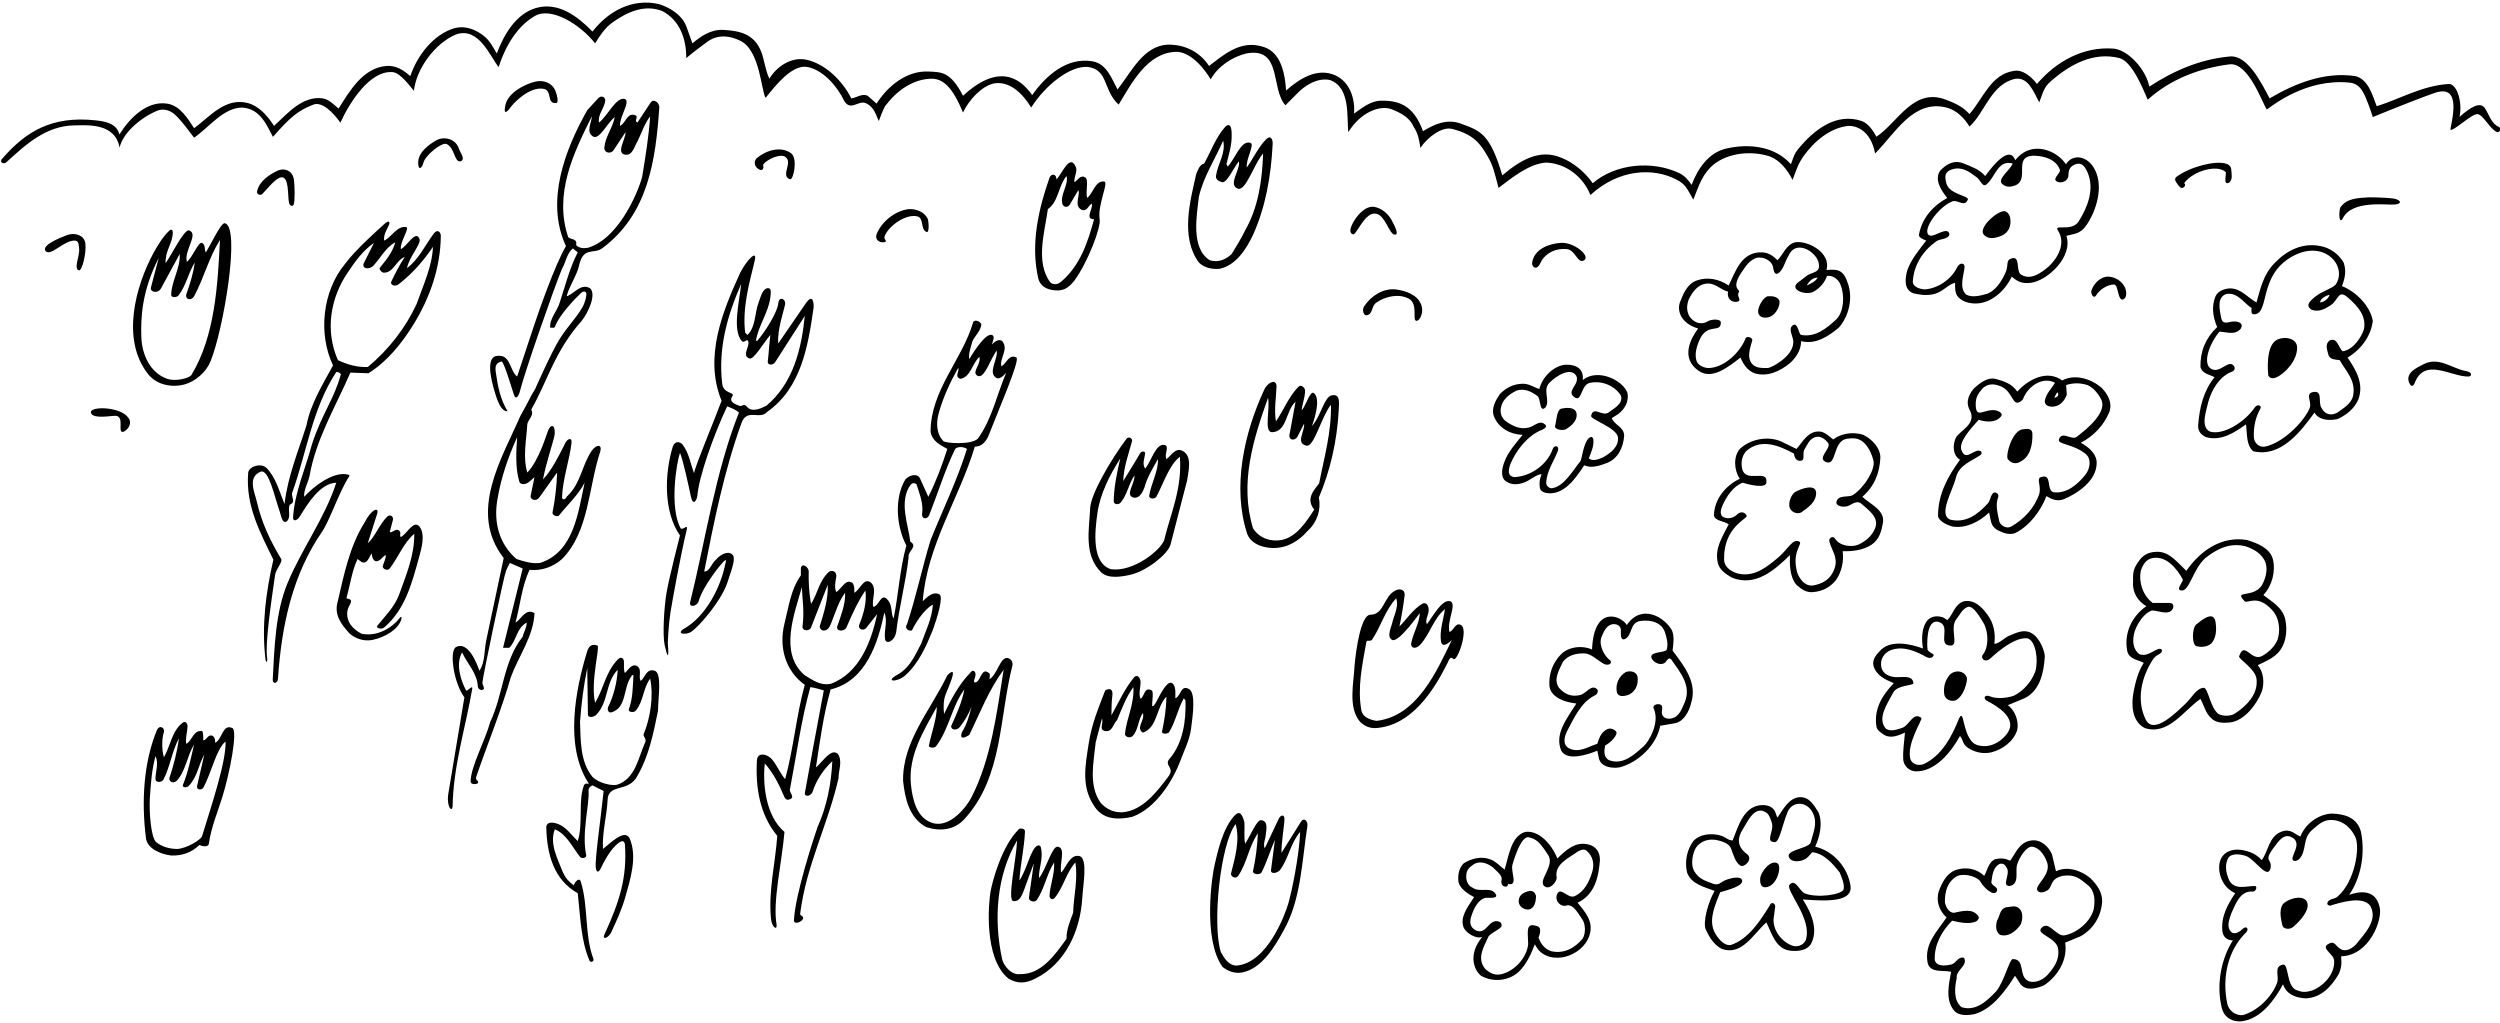 <?xml version="1.0" encoding="UTF-8"?>
<svg xmlns="http://www.w3.org/2000/svg" xmlns:xlink="http://www.w3.org/1999/xlink" width="496pt" height="203pt" viewBox="0 0 496 203" version="1.1">
<g id="surface1">
<path style=" stroke:none;fill-rule:nonzero;fill:rgb(0%,0%,0%);fill-opacity:1;" d="M 213.488 33.234 C 212.254 30.18 210.629 34.73 209.59 35.574 C 209.613 34.477 208.586 34.355 208.227 35.25 C 206.078 41.359 204.391 48.445 206.016 55.336 C 206.34 56.504 207.285 57.305 208.809 57.547 C 210.828 57.859 211.883 57.277 213.164 55.66 C 215.828 52.02 218.477 45.059 218.172 43.504 C 217.715 40.773 219.926 36.32 219.145 36.031 C 217.324 35.703 216.871 38.371 215.699 39.281 C 215.309 38.047 216.055 35.836 215.375 35.25 C 214.398 34.535 213.816 35.77 213.164 36.16 C 213.035 35.316 213.758 33.992 213.488 33.234 Z M 213.945 37.719 C 214.398 38.629 212.969 40.84 214.594 41.621 C 215.664 42.035 215.828 40.906 216.609 40.387 C 216.934 41.488 215.113 43.441 217.066 43.504 C 215.828 47.988 214.359 52.621 210.566 55.855 C 209.855 56.461 208.98 56.609 208.355 55.984 C 205.363 51.953 207.316 45.844 207.898 41.488 C 210.047 39.996 209.914 36.941 211.605 34.926 C 212.059 36.746 210.176 38.695 210.824 40.578 C 211.098 41.098 211.793 41.277 212.254 40.578 Z M 175.465 47.078 C 175.391 47.469 176.156 47.922 175.465 48.055 C 174.25 48.234 173.594 47.359 173.906 46.496 C 174.945 43.828 177.75 41.797 180.273 41.488 C 181.836 41.426 183.328 42.012 184.047 43.375 C 184.25 43.844 184.422 46.219 183.852 46.039 C 182.551 45.52 183.391 43.266 181.965 42.922 C 179.406 42.359 175.852 45.285 175.465 47.078 Z M 223.5 87.055 C 220.379 91.215 216.355 98.098 216.285 100.898 C 216.09 105.125 214.984 110.129 218.496 113.574 C 219.926 114.875 222.512 114.43 224.281 114.031 C 227.434 113.316 231.613 110.043 232.211 108.113 L 235.523 95.312 C 235.719 93.75 236.629 90.629 234.746 89.523 C 233.25 88.613 232.34 90.438 231.43 91.086 C 230.91 90.176 232.078 88.578 231.105 88.289 C 229.277 87.879 228.504 91.41 227.203 92.969 C 226.555 92.062 227.086 90.91 227.203 89.98 C 227.227 89.418 226.434 89.465 226.164 89.98 C 225.852 90.59 222.852 95.441 222.852 95.441 C 222.914 92.773 223.891 90.109 224.605 87.512 C 224.707 86.945 223.914 86.523 223.5 87.055 Z M 225.059 94.336 C 225.254 95.895 222.98 98.379 225.059 98.754 C 226.164 98.82 226.75 97.52 227.074 96.676 C 227.594 94.727 228.699 92.906 229.738 91.086 C 229.871 93.359 228.375 95.895 227.984 98.43 C 228.02 98.938 229 99.125 229.414 98.562 C 230.844 95.895 232.031 92.125 234.094 90.629 C 234.551 97.023 232.266 101.785 230.977 107.141 C 230.305 109.156 224.801 113.574 220.379 112.926 C 216.586 111.676 217.188 105.617 217.715 101.875 C 218.266 97.957 220.121 94.336 222.266 90.953 C 221.613 93.688 220.965 96.871 220.965 99.535 C 221.066 100.105 221.812 100.152 222.266 99.797 C 223.629 98.234 223.891 96.09 225.059 94.336 Z M 199.906 130.539 C 198.414 130.371 197.953 133.66 196.328 134.766 C 196.301 134.254 196.562 133.781 196.199 133.531 C 194.641 132.23 194.641 135.352 193.406 135.414 C 192.98 135.16 193.543 134.555 193.535 133.855 C 193.629 133.348 193.066 132.703 192.625 133.336 C 190.156 135.871 188.727 138.73 187.297 141.656 C 187.164 140.418 187.148 138.973 187.621 137.754 C 188.109 136.496 190.395 131.535 187.945 133.984 C 184.695 140.809 179.039 147.051 179.172 154.914 C 179.559 158.426 180.34 162.195 183.719 164.082 C 186.449 164.988 189.309 164.73 191.324 162.52 C 198.996 154.199 198.215 142.371 200.879 131.969 C 200.961 131.32 200.621 130.734 199.906 130.539 Z M 192.754 158.164 C 191.902 159.871 188.582 164.312 185.086 163.301 C 181.883 162.375 181.055 158.684 180.73 155.695 C 180.145 149.91 183.266 144.969 185.863 140.227 C 185.863 142.629 184.824 145.293 184.305 147.895 C 184.141 148.355 185.391 148.527 185.734 148.027 C 188.336 144.582 188.789 140.227 191.324 136.781 C 190.934 139.055 189.828 141.656 188.727 143.996 C 188.582 144.82 189.789 145.035 190.414 144.254 C 191.422 143 192.172 141.656 192.754 140.227 C 192.301 141.98 191.844 143.668 190.871 145.23 C 190.094 147.32 192.301 145.816 192.301 145.816 C 194.445 141.461 196.137 136.91 199.125 132.879 C 197.762 141.461 196.656 150.496 192.754 158.164 Z M 16.93 48.188 C 17.191 50.266 16.266 53.703 15.695 53.645 C 14.484 53.391 15.891 50.785 15.695 49.289 C 15.594 48.641 15.695 47.73 14.785 47.73 C 12.574 47.73 9.938 51.062 9 49.746 C 8.297 48.656 11.73 47.211 13.355 46.625 C 14.875 46.094 16.625 46.641 16.93 48.188 Z M 214.27 169.863 C 212.32 169.344 211.605 171.945 210.566 173.113 C 210.047 171.555 211.648 168.148 209.785 167.98 C 208.672 168.043 207.574 172.402 206.145 174.219 C 206.016 172.27 207.109 170.309 206.469 167.98 C 206.332 167.688 205.977 167.652 205.691 167.852 C 204.445 168.652 203.676 172.66 202.246 174.676 C 202.441 171.555 203.219 168.176 203.352 165.055 C 203.414 164.406 202.766 164.34 202.246 164.406 C 198.734 167.785 196.902 174.812 196.523 176.887 C 196.148 178.957 195.094 190.145 200.102 194.176 C 202.008 195.27 203.566 195.059 205.363 194.176 C 211.371 191.227 214.344 184.676 214.727 178.121 C 214.875 175.559 215.832 170.594 214.27 169.863 Z M 212.906 181.109 C 212.32 182.734 211.539 184.488 211.605 186.246 C 209.328 189.43 206.602 193.332 202.441 193.266 C 200.75 193.523 199.32 191.836 198.863 190.469 C 197.047 182.344 197.762 173.57 201.789 166.746 C 201.66 170.449 199.809 178.5 201.012 178.77 C 202.441 178.965 202.828 177.34 203.219 176.43 L 205.105 171.293 L 204.129 178.121 C 204.098 178.785 205.23 179.141 205.691 178.574 C 207.25 176.301 207.641 173.441 209.137 171.102 C 209.266 173.57 208.289 175.652 208.227 177.793 C 208.281 178.395 208.922 178.605 209.266 178.121 C 211.02 175.977 211.477 173.246 213.359 171.102 C 213.879 174.543 213.035 177.602 212.906 181.109 Z M 279.465 59.234 C 277.477 58.199 274.852 58.805 273.094 60.016 C 271.984 60.781 272.445 62.422 271.078 62.551 C 270.453 62.578 270.25 61.359 270.625 60.797 C 272.031 58.676 274.422 57.172 276.863 57.414 C 278.879 57.676 281.246 58.445 282 60.535 C 282.5 61.922 281.766 63.641 281.023 63.656 C 280.094 63.594 281.469 60.281 279.465 59.234 Z M 264.059 78.477 C 262.691 78.965 261.914 82.828 260.289 84.52 C 260.289 84.52 262.371 79.125 260.613 77.953 C 259.891 77.566 259.121 80.426 258.273 81.398 C 258.273 80.426 258.926 78.93 258.926 77.5 C 258.926 76.914 258.117 76.215 257.625 76.719 C 255.676 78.672 254.637 81.465 253.141 83.609 C 252.75 81.27 253.203 78.734 253.27 76.59 C 253.125 74.953 251.305 76.074 250.801 77.371 C 246.898 85.754 244.363 96.676 247.484 106.035 C 248.086 107.477 249.629 108.309 251.125 108.57 C 254.441 109.219 257.301 107.789 259.512 105.254 C 261.395 103.5 262.117 101.047 261.664 98.703 C 263.855 93.57 265.305 87.551 265.621 81.074 C 265.629 79.992 266.012 77.953 264.059 78.477 Z M 261.719 95.895 C 260.68 97.262 259.004 98.984 260.746 101.094 C 259.184 103.5 257.234 106.555 254.246 107.141 C 252.035 107.531 249.824 106.75 248.59 104.801 C 245.859 95.766 248.719 86.988 251.578 78.93 C 252.035 81.074 250.699 85.688 252.359 85.754 C 255.41 85.641 255.023 81.531 257.039 79.711 L 255.805 86.406 C 255.785 87.363 256.855 87.461 257.363 86.73 L 258.73 84.066 C 258.926 85.562 256.977 87.898 259.184 88.422 C 260.73 88.766 262.109 82.766 264.059 80.297 C 264.191 85.754 262.695 90.824 261.719 95.895 Z M 268.414 46.496 C 267.57 46.172 267.969 45.188 268.285 44.48 C 269.129 42.789 270.812 40.812 272.641 41.035 C 274.328 41.359 275.629 42.594 276.344 44.156 C 276.719 44.844 277.391 46.203 276.996 46.496 C 275.891 47.047 275.195 43.805 273.746 42.727 C 272.938 42.125 272.016 42.359 271.406 42.922 C 270.039 43.961 268.953 46.703 268.414 46.496 Z M 235.785 136.652 C 234.227 135.871 234.289 138.145 233.184 138.535 C 233.219 137.918 233.176 137.402 233.184 136.977 C 233.121 136.262 232.785 135.117 231.887 135.543 C 230.324 136.652 229.207 140.379 228.637 140.094 C 228.41 139.984 228.992 137.273 228.504 136.977 C 227.012 136.195 227.141 138.016 226.297 138.664 C 225.84 137.754 226.273 136.539 226.297 135.414 C 226.309 134.699 225.801 133.691 225.059 134.309 C 223.109 136.652 221.941 139.379 220.512 141.914 C 220.512 141.914 220.496 139.215 220.703 137.887 C 220.84 136.496 219.926 136.586 219.273 136.977 C 217.977 140.355 216.613 143.57 216.023 147.375 C 215.316 151.949 214.414 156.16 217.262 160.18 C 219.039 162.695 222.004 162.652 224.605 162.066 C 229.219 160.441 232.656 155.039 234.227 150.82 C 235.027 148.699 236.02 146.762 236.305 144.582 C 236.672 141.773 237.316 137.273 235.785 136.652 Z M 232.078 150.496 C 230.781 151.926 233.262 152.195 231.754 154.137 C 229.547 157.059 226.684 160.832 222.719 161.156 C 220.965 161.219 219.535 160.57 218.363 159.27 C 215.895 155.762 217 151.145 217.391 147.246 L 218.625 142.566 C 219.016 143.539 217.91 144.777 219.273 145.035 C 220.703 145.293 220.836 143.605 221.613 142.891 C 222.59 140.613 223.371 138.34 224.863 136.324 C 225.059 139.77 223.5 142.5 223.176 145.684 C 223.371 146.336 224.281 146.465 224.734 146.012 C 225.906 144.711 225.773 142.824 226.75 141.461 C 227.203 142.957 225.254 144.387 226.75 145.359 C 229.676 144.32 229.352 140.484 231.301 138.34 L 231.43 138.211 C 231.363 140.613 231.039 142.957 230.52 145.23 C 230.781 145.75 231.559 145.555 231.887 145.359 C 233.25 143.215 233.641 140.68 234.875 138.535 L 235.199 138.988 C 235.328 142.891 234.746 147.375 232.078 150.496 Z M 289.801 123.977 C 288.734 123.465 288.5 125.016 287.59 125.406 C 287.004 123.129 289.059 119.969 287.785 119.293 C 286.109 118.781 284.34 122.219 283.105 123.844 C 282.586 122.805 283.773 121.781 283.363 120.402 C 283.195 119.824 282.727 119.465 282.129 119.816 C 280.309 120.918 279.012 122.934 277.645 124.301 C 278.035 122.48 278.426 120.207 278.684 118.059 C 278.77 116.949 277.691 116.695 276.863 117.152 C 274.461 118.32 274.656 121.961 271.859 121.961 C 270.066 122.02 269.066 128.461 268.738 132.102 C 268.609 135.414 267.375 140.355 269.844 143.215 C 270.676 144.035 271.73 144.516 272.965 144.449 C 279.922 143.996 284.34 137.234 287.137 131.645 C 287.395 131.254 287.59 130.02 288.371 130.734 C 289.059 131.48 291.508 124.789 289.801 123.977 Z M 273.094 143.02 C 271.926 142.824 270.43 142.371 270.105 141.004 C 269.262 136.391 270.301 131.777 271.078 127.418 C 271.273 126.836 271.664 127.355 272.184 126.965 C 274.004 124.301 274.719 121.18 276.996 118.711 C 277.516 119.945 276.801 121.699 276.344 123.066 C 276.148 124.301 274.953 126.332 276.215 126.965 C 277.477 127.598 281.676 121.637 281.676 121.637 C 281.676 123.52 280.375 125.535 279.984 127.613 C 279.812 128.531 280.785 128.965 281.805 127.875 C 283.754 125.73 284.406 122.676 286.68 120.855 C 286.355 123 285.574 125.145 285.898 127.289 C 286.219 128.926 288.047 126.965 288.047 126.965 C 285.055 133.141 281.156 142.109 273.094 143.02 Z M 242.023 53.32 C 245.273 52.605 247.289 49.355 248.59 46.625 C 251.059 41.164 252.164 35.055 252.488 28.688 C 252.578 27.738 252.172 26.746 251.254 27.578 C 249.629 29.203 248.719 31.352 247.355 33.234 C 247.16 31.609 248.922 28.734 248.137 28.359 C 246.215 27.648 245.016 31.609 243.586 33.039 L 243.324 32.586 C 243.781 30.637 244.43 28.816 244.363 26.672 C 244.363 25.215 244.047 24.312 243.129 25.109 C 241.246 27.191 240.27 29.984 238.906 32.453 C 237.93 32.715 237.734 33.691 237.344 34.469 C 236.109 39.93 234.16 47.078 237.863 52.086 C 238.969 53.191 240.57 53.465 242.023 53.32 Z M 240.012 51.629 C 236.238 49.227 237.41 42.922 237.863 39.02 C 238.773 35.055 241.051 31.609 242.676 27.906 C 243.262 30.375 241.57 32.52 241.246 34.926 C 241.16 35.641 241.895 36.031 242.547 36.16 C 243.508 36.18 244.691 33.363 245.797 32 C 246.184 33.625 243.461 36.723 245.664 37.461 C 247.297 37.715 248.719 32.648 250.605 30.441 C 250.41 35.898 249.629 41.164 247.031 45.715 C 246.078 47.688 245.273 48.836 244.363 50.395 C 243.195 51.5 241.699 52.148 240.012 51.629 Z M 258.145 162.977 L 254.246 169.215 C 254.18 167.266 254.891 163.297 254.828 162.391 C 254.77 161.484 254.031 161.758 253.727 162.391 C 253.422 163.023 250.93 168.305 250.93 168.305 C 250.539 167.461 251.059 166.551 251.125 165.641 C 251.254 164.469 251.645 162.844 250.148 162.715 C 249.305 162.723 248.07 165.836 247.031 167.395 C 246.77 166.094 246.965 164.535 246.898 163.168 C 246.641 162.324 246.262 160.648 245.145 161.609 C 242.48 164.145 241.43 169.812 240.984 171.555 C 240.539 173.297 238.516 186.18 242.547 191.836 C 243.648 192.68 244.887 193.199 246.445 192.941 C 250.41 192.16 252.945 187.738 254.699 184.555 C 258.145 178.445 258.273 170.969 259.379 163.949 C 259.547 162.902 258.723 162.117 258.145 162.977 Z M 255.609 179.227 C 254.961 181.449 251.449 191.055 245.34 191.574 C 243.781 191.574 242.871 190.082 242.219 188.91 C 240.465 183.449 242.109 167.414 245.145 163.496 C 246.055 166.68 245.016 170.191 244.234 173.309 C 244.148 173.965 245.223 174.469 245.664 173.766 C 247.422 171.164 247.746 167.98 249.566 165.316 C 249.434 167.785 249.176 170.254 248.59 172.855 C 248.48 173.43 250.02 173.75 250.344 172.984 C 251.387 170.906 252.035 168.695 252.945 166.613 L 252.164 172.66 C 252.062 173.355 253.172 173.395 253.922 172.66 C 255.676 170.32 256 167.332 257.949 165.055 C 257.754 169.93 256.258 177 255.609 179.227 Z M 304.75 177.988 C 304.684 178.965 304.426 180.332 303.191 180.461 C 302.344 180.461 301.406 179.926 301.305 178.902 C 301.238 177.535 302.43 176.945 303.516 176.754 C 304.23 176.691 304.75 177.277 304.75 177.988 Z M 86.09 46.301 C 84.336 48.641 83.102 51.438 80.762 53.191 C 81.02 51.238 83.641 48.336 83.23 47.406 C 82.465 45.48 80.695 48.965 79.527 49.422 C 79.332 47.988 81.289 45.312 80.629 45.066 C 78.809 44.676 77.641 47.145 76.211 47.73 C 76.082 46.496 76.715 45.648 77.184 44.609 C 77.387 44.137 77.262 43.508 76.211 44.48 C 75.16 45.453 70.621 49.422 68.41 52.41 C 63.988 57.805 63.082 66.191 66.07 72.496 C 63.988 76.328 61.586 80.23 60.805 84.391 C 59.18 89.523 57.102 94.465 56.449 99.988 C 55.41 97.52 54.762 94.727 52.809 92.773 C 51.617 91.777 49.266 92.613 49.234 93.879 C 48.715 100.379 51.641 105.711 54.238 111.039 C 52.746 117.477 51.867 124.215 52.68 130.863 C 52.785 131.574 53.102 131.414 53.004 130.539 C 52.559 127.824 53.781 119.555 54.562 114.16 C 54.691 112.992 56.105 111.504 55.801 110.91 C 53.656 107.402 51.91 103.695 50.988 99.664 C 50.566 97.734 48.977 94.66 51.77 93.555 C 53.379 93.16 54.469 98.617 55.477 101.43 C 55.773 102.23 55.98 104.031 56.906 103.434 C 57.816 102.59 57.035 101.16 57.488 100.121 C 58.855 99.602 57.621 98.562 58.012 97.648 C 60.871 89.656 61.977 81.012 66.719 73.797 C 67.109 73.797 67.434 73.926 67.629 74.25 C 66.332 79.125 63.828 82.164 61.91 88.094 C 60.641 92.91 58.465 97.586 58.141 102.656 C 58.121 103.613 59.043 103.277 59.57 102.328 C 61.129 99.797 63.535 95.895 66.719 95.766 C 64.445 102.785 59.855 108.914 57.035 115.719 C 54.656 121.457 54.434 128.461 54.109 134.895 C 54.148 135.824 55.133 135.57 55.152 134.637 C 55.863 123.977 58.062 113.934 63.926 105.449 C 65.34 103.402 67.438 97.273 69.191 94.66 C 69.422 94.328 69.453 94.211 68.605 94.074 C 65.992 93.773 62.496 96.219 60.352 98.562 C 60.219 97.262 61.066 95.895 61.391 94.531 C 62.691 87.055 66.59 80.688 69.516 73.926 L 73.09 74.055 C 76.859 71.715 79.777 68.02 81.996 64.438 C 85.238 59.188 87.391 53.191 87.457 46.82 C 87.461 46.027 86.789 45.398 86.09 46.301 Z M 82.645 60.34 C 80.434 65.086 77.121 69.375 72.961 72.82 C 70.75 72.887 68.863 72.301 67.043 71.453 C 64.445 65.605 65.551 59.039 69.059 53.969 C 70.426 51.891 72.051 49.68 74.195 48.188 L 72.18 52.215 C 71.719 53.328 73.188 53.582 74.066 52.734 C 75.496 51.176 76.469 49.16 78.418 48.055 C 77.68 50.895 75.289 52.91 75.301 53.32 C 75.363 53.645 75.754 54.035 76.082 54.102 C 78.094 54.164 78.551 51.629 80.305 50.98 C 79.266 52.539 78.355 54.359 77.641 55.855 C 77.301 56.52 78.434 57.023 79.199 56.312 C 81.863 54.23 84.074 51.695 85.895 48.965 C 85.766 52.801 83.945 56.637 82.645 60.34 Z M 129.898 133.074 C 128.211 132.555 128.016 134.441 127.105 135.09 C 126.586 134.18 127.496 132.75 126.324 132.102 C 125.258 131.648 124.57 133.012 123.984 133.531 C 123.66 132.816 123.855 131.969 123.789 131.191 C 123.656 130.402 123.078 130.27 122.555 130.863 C 120.148 133.336 119.762 136.652 118.07 139.445 C 117.094 135.219 119.117 128.266 118.523 128.07 C 117.551 127.746 116.895 128 116.512 129.176 C 114.172 136.781 111.961 148.027 116.77 155.371 C 117.027 155.719 116.094 155.141 115.859 155.824 C 114.672 158.746 115.73 163.496 114.625 166.875 C 113.52 165.836 112.449 164.273 111.051 163.625 C 109.641 162.973 108.309 163.016 108.387 164.277 C 108.516 169.344 109.816 174.543 114.625 177.211 C 115.145 181.762 115.211 186.57 116.965 190.602 C 117.117 191.004 117.871 190.824 117.746 190.277 C 115.926 185.531 116.77 179.746 115.211 174.871 C 114.891 173.961 113.977 175.066 113.844 175.652 C 112.805 174.871 112.223 174.273 111.637 172.984 C 110.66 170.387 108.969 167.461 110.074 164.535 C 112.414 165.445 113.648 168.238 115.078 169.996 C 115.516 170.488 116.359 170.133 116.316 169.734 C 115.34 165.316 116.984 159.5 116.77 156.93 C 116.672 156.121 117.551 155.824 117.551 155.824 L 119.762 156.93 C 119.238 162 118.008 170.535 118.199 172.074 C 118.395 173.617 119.031 172.715 119.305 172.074 C 119.578 171.434 120.816 168.973 122.23 167.656 C 122.766 167.152 123.789 166.309 123.984 167.527 C 124.441 174.027 122.945 178.855 119.891 185.465 C 119.516 186.273 120.32 186.418 121.191 185.141 C 122.297 182.734 123.344 180.547 124.113 177.793 C 125.043 174.477 126.52 169.93 124.895 166.289 C 123.879 164.395 121.059 167.332 119.629 168.434 C 119.434 165.25 120.41 161.738 120.539 158.816 C 120.605 155.305 124.68 157.363 126.453 153.941 C 128.73 150.039 129.641 145.488 130.551 141.004 C 130.551 138.469 131.398 133.605 129.898 133.074 Z M 128.016 147.246 C 126.648 150.234 126.129 154.461 122.426 155.695 C 121.434 155.938 118.852 155.434 117.551 154.137 C 115.078 151.145 115.211 146.918 115.078 143.215 C 115.34 139.574 115.797 136 116.512 132.555 L 116.641 141.785 C 116.672 142.457 117.68 142.305 118.199 141.914 C 120.801 139.379 120.02 135.48 122.555 132.879 C 122.426 135.352 121.773 138.016 120.672 140.227 C 120.41 140.855 120.719 141.48 121.32 141.332 C 124.309 140.418 123.66 136.652 125.09 134.441 C 125.285 134.309 125.285 133.789 125.676 133.984 C 125.547 136.262 125.547 138.664 124.766 140.68 C 124.504 141.211 125.66 141.523 126.129 141.004 C 127.691 139.121 127.559 136.586 128.988 134.637 C 129.703 138.082 129.055 142.371 127.691 145.684 C 127.57 146.062 128.328 146.641 128.016 147.246 Z M 88.559 28.555 C 87.562 28.234 84.379 30.832 84.012 32.262 C 83.781 33.328 82.91 34.059 82.969 32.129 C 83.031 30.203 85.051 28.688 86.676 27.773 C 88.301 26.996 90.43 27.621 91.031 29.465 C 91.281 30.234 92.453 31.656 91.355 32 C 90.109 32.266 90.25 29.27 88.559 28.555 Z M 50.988 38.047 C 51.379 35.965 53.395 34.664 55.152 33.82 C 56.578 33.25 57.945 33.949 58.27 35.379 C 58.531 37.004 58.508 39.91 58.27 40.578 C 58.156 40.859 57.812 41 57.488 40.578 C 56.953 39.828 57.5 35.953 56.254 35.25 C 55.109 34.688 53.137 37.395 52.031 38.5 C 51.625 38.875 50.906 38.516 50.988 38.047 Z M 33.504 45.844 C 32.336 46.949 31.359 48.574 30.516 50.07 C 26.875 56.766 23.949 67.426 29.41 74.25 C 31.102 76.395 34.141 76.945 36.625 76.266 C 38.727 75.691 40.867 73.883 41.762 71.715 C 44.32 65.504 47.848 44.746 44.555 44.285 C 43.816 44.277 42.02 48.121 40.852 50.07 C 40.461 49.484 40.852 48.574 40.07 48.188 C 39.32 47.949 38.316 50.914 37.082 51.953 C 36.43 49.746 39.5 46.438 37.535 45.715 C 36.562 45.359 33.961 50.719 32.855 52.215 C 32.758 49.684 34.219 48.379 34.285 46.172 C 34.285 45.504 33.891 45.395 33.504 45.844 Z M 35.652 50.395 C 35.844 53.062 34.027 55.789 33.961 58.453 C 33.961 59.137 35.039 59.027 35.391 58.648 C 36.949 56.637 37.34 54.164 38.641 52.086 C 38.379 54.164 37.664 56.441 36.949 58.453 C 36.73 59.426 37.918 59.746 38.512 58.781 C 40.461 55.141 41.434 51.109 43.645 47.602 C 43.191 56.57 42.668 66.645 37.988 74.379 C 37.594 75.035 34.832 75.738 33.18 75.16 C 29.754 73.957 28.168 70.324 28.043 66.906 C 27.906 63.07 28.133 57.734 31.488 51.176 L 29.93 57.09 C 29.754 57.949 31.297 58.344 31.945 57.219 Z M 42.668 147.375 C 42.734 146.984 42.656 146.312 42.215 146.012 C 41.305 145.555 41.043 146.789 40.332 146.918 C 40.332 146.918 40.375 145.094 40.07 145.035 C 38.297 144.82 38.121 147.051 36.949 147.57 C 36.754 146.531 37.145 145.293 37.211 144.125 C 37.211 143.605 36.844 143 36.301 143.344 C 34.09 144.969 33.832 147.961 32.531 150.234 C 32.074 148.934 32.074 146.465 32.531 145.23 C 32.719 144.312 31.625 143.812 31.164 144.777 C 28.5 151.145 28.027 158.941 28.957 166.289 C 29.219 168.375 31.844 169.469 33.961 169.734 C 36.168 169.801 37.988 169.152 39.551 167.656 C 40.07 167.852 41.281 168.219 41.434 167.395 C 41.891 164.145 43.145 161.23 44.102 158.164 C 45.625 153.281 47.188 145 46.113 144.449 C 44.102 143.539 44.164 146.66 42.668 147.375 Z M 40.07 165.965 C 39.75 166.656 37.082 168.305 35.195 168.434 C 33.637 168.434 32.074 167.98 30.969 167.07 C 29.938 166.156 29.562 161.02 29.734 158.293 C 29.906 155.594 30.125 152.641 30.84 150.039 C 31.555 151.34 30.84 153.094 30.84 154.59 C 30.844 155.219 31.969 155.344 32.402 154.719 C 33.766 152.121 34.09 149.066 35.52 146.465 C 35.129 149.129 34.48 151.793 33.637 154.266 C 33.406 155.062 34.344 155.562 35.066 154.914 C 36.887 152.902 37.082 150.039 38.512 147.699 C 37.859 150.43 37.34 153.16 36.301 155.695 C 36.062 156.188 36.906 156.406 37.406 155.957 C 39.16 154.199 39.355 151.793 40.527 149.715 C 40.07 151.859 39.551 153.875 39.094 155.957 C 38.938 156.688 39.938 156.875 40.332 156.281 C 41.957 153.355 42.906 148.594 44.75 147.113 C 44.906 151.062 41.957 159.789 40.07 165.965 Z M 185.086 124.949 C 185.93 122.609 187.223 118.43 186.387 117.93 C 185.172 117.262 183.98 118.387 183.07 119.293 C 183.914 108.18 190.285 98.949 193.406 88.613 C 194.641 88.613 195.359 87.895 196.004 86.73 C 198.02 81.531 202.426 71.469 201.66 70.938 C 200.164 70.156 199.711 72.105 198.672 72.691 C 198.281 71 200.164 69.375 198.863 67.688 C 198.203 67.152 197.371 67.75 196.785 68.336 C 197.012 67.613 197.473 66.688 196.785 66.449 C 195.359 65.961 192.301 71.262 192.301 71.262 C 192.105 70.156 192.625 68.922 192.887 67.816 C 193.34 66.711 194.379 65.863 194.641 64.695 C 194.992 63.941 193.43 63.207 193.078 63.914 C 190.934 71.324 184.629 77.438 184.629 85.625 C 184.895 87.527 186.578 88.289 187.945 89.07 C 186.906 92.32 185.672 95.637 184.176 98.562 L 182.613 95.113 C 182.145 93.77 180.469 94.203 179.625 95.113 C 177.352 98.949 177.871 104.477 179.82 108.246 C 178.52 112.859 178.262 117.996 177.285 122.738 C 176.699 121.637 177.098 120.309 176.246 119.164 C 174.781 117.27 174.488 120.27 173.254 120.402 C 172.863 118.906 174.102 116.891 172.801 115.59 C 171.379 114.449 170.656 117.02 169.484 117.605 C 169.484 117.605 169.645 115.969 169.031 115.59 C 167.766 114.812 166.949 116.824 165.91 117.477 C 165.52 116.434 165.699 115.715 165.91 114.484 C 166.062 113.473 165.262 113.055 164.547 113.379 C 162.465 115.199 162.27 117.734 160.906 119.816 C 160.516 117.734 160.387 115.199 160.449 113.379 C 160.453 112.461 159.008 111.52 158.891 112.793 L 158.891 114.16 C 156.875 116.957 156.484 120.402 155.641 123.715 C 154.469 128.395 155.836 133.141 159.672 135.871 C 157.98 141.914 157.461 148.48 155.77 154.59 C 154.797 153.418 154.262 152.066 153.301 150.82 C 152.281 149.5 150.289 149.172 150.18 150.82 C 149.855 156.344 150.766 161.676 154.211 165.836 C 153.82 171.359 152.395 176.852 152.977 182.344 C 153.148 183.969 154.195 184.695 154.078 183.449 C 153.258 178.941 155.121 171.164 155.641 165.055 C 151.805 161.805 151.305 155.285 151.738 151.469 C 153.582 153.551 154.664 155.891 155.641 158.164 C 155.641 158.164 155.934 158.867 156.586 158.613 C 157.961 158.219 156.422 157.191 156.746 156.477 C 158.047 149.715 158.953 142.824 160.773 136.324 C 161.684 136.457 162.531 136.715 163.441 136.977 C 162.203 143.539 160.906 150.559 159.672 157.387 C 159.73 158.254 160.961 157.891 161.23 157.059 C 161.945 154.785 163.441 152.574 165.129 151.016 C 164.934 155.5 164.023 160.051 162.203 164.082 C 161.469 166.172 157.785 177.406 157.523 182.477 C 157.414 183.609 159.152 182.922 159.344 182.215 C 159.41 181.629 158.645 181.727 158.762 181.238 C 159.93 171.75 164.285 163.559 166.363 154.395 C 166.363 152.836 167.211 151.016 166.234 149.586 C 164.867 148.27 163.051 151.406 161.879 152.25 C 162.66 147.18 163.375 141.719 164.805 136.781 C 171.891 135.09 174.23 127.355 175.465 121.504 C 176.18 123.391 175.336 124.949 175.594 126.836 C 175.828 127.906 177.457 127.289 177.805 125.406 C 178.391 120.402 179.691 115.59 180.273 110.586 C 180.016 109.352 182.227 108.441 180.602 107.465 C 180.273 104.281 178.195 99.406 180.73 96.09 C 181.121 95.766 181.445 95.766 181.836 96.09 C 182.422 97.977 183.266 99.926 182.941 102.004 C 182.879 102.945 183.797 103.129 184.305 102.328 C 186.059 97.91 187.426 93.359 189.504 89.07 C 190.035 88.535 191.195 88.613 191.844 89.07 C 189.895 95.312 187.035 101.16 184.629 107.141 C 182.941 112.664 181.77 118.387 179.949 123.844 C 179.43 124.559 180.078 125.277 180.926 125.082 C 182.969 120.934 185.086 119.945 185.086 119.945 C 184.891 122.805 183.656 125.145 182.746 127.746 C 181.906 129.172 180.785 132.355 178.066 133.855 C 175.344 135.355 178.07 135.395 179.625 133.984 C 182.324 131.535 183.785 128.137 185.086 124.949 Z M 164.805 135.676 C 162.727 136.066 161.324 134.961 159.672 133.984 C 154.469 129.566 157.656 121.699 159.086 116.5 C 159.215 119.359 159.605 121.309 159.215 124.301 C 159.117 125.156 160.578 125.34 160.906 124.496 L 164.219 116.043 C 164.352 118.711 163.48 121.582 162.66 124.168 C 162.555 124.508 162.855 125.016 163.246 125.082 C 164.285 125.277 164.738 124.105 165 123.391 C 165.781 121.441 166.363 119.359 167.664 117.605 C 167.797 119.816 166.82 122.156 166.105 124.301 C 165.844 125.301 167.473 125.375 167.926 124.496 C 169.031 121.961 170.137 119.426 171.695 117.152 C 172.02 119.488 171.305 121.895 170.461 123.977 C 170.188 124.902 171.309 125.195 171.824 124.625 L 174.035 121.832 C 172.863 127.227 170.59 133.531 164.805 135.676 Z M 187.164 87.512 C 185.801 86.145 185.723 83.949 186.191 82.18 C 187.051 78.934 188.465 75.941 190.09 73.016 C 190.48 73.469 189.246 74.77 190.547 75.16 C 192.625 74.77 192.82 72.172 194.316 70.805 C 194.703 72.301 192.621 73.922 193.988 74.574 C 195.359 75.23 196.59 70.938 197.762 69.57 C 198.02 71.324 195.848 74.004 197.762 75.031 C 198.57 75.32 199.645 73.926 199.645 73.926 C 197.762 78.281 196.852 83.09 193.988 87.055 C 192.496 88.355 187.426 87.898 187.164 87.512 Z M 83.23 104.477 C 84.406 106 83.676 108.664 83.102 110.715 C 81.75 115.531 80.445 120.875 76.211 124.496 C 75.656 124.969 74.531 124.594 74.844 124.168 C 76.469 122.156 78.289 120.402 79.199 117.93 C 80.566 114.094 82.254 110.195 82.191 105.906 C 80.043 107.727 79.07 110.52 77.316 112.793 C 76.875 113.375 75.781 112.844 75.949 112.277 C 76.145 111.559 76.562 110.906 76.535 110.129 C 76.016 110.262 75.559 111.301 74.652 111.363 C 74.094 111.312 73.805 110.586 73.738 109.805 C 73.219 110.457 72.906 112.031 71.727 111.496 L 70.945 110.91 C 69.84 113.184 69.449 116.109 68.734 118.711 C 70.555 119.035 69.156 119.844 68.93 121.18 C 68.605 123.324 69.969 124.82 71.727 125.73 C 74.715 126.379 77.68 124.637 79.199 122.738 C 79.5 122.25 79.719 122.312 79.656 122.738 C 79.156 124.875 76.211 126.508 73.871 126.965 C 72.25 127.281 70.594 126.75 69.387 125.73 C 67.629 123.781 66.199 121.961 67.043 119.164 C 68.281 113.836 69.387 108.375 72.309 103.695 C 73.75 100.906 75.219 100.562 74.844 101.875 L 72.961 107.789 C 74.391 106.555 75.301 103.957 76.859 102.461 C 77.375 102.031 78.062 102.375 77.965 103.109 L 77.316 105.582 C 77.902 105.777 78.68 104.539 79.332 105.449 C 79.594 105.75 79.199 106.23 79.527 106.555 C 80.762 105.906 82.062 103.062 83.23 104.477 Z M 25.512 82.961 C 26.188 83.812 25.641 85.039 24.602 85.625 C 22.984 86.246 25.098 82.211 22.586 82.504 C 20.586 82.703 18.285 82.941 18.035 81.855 C 17.793 80.523 24.059 80.645 25.512 82.961 Z M 152.195 81.727 C 158.953 76.98 160.32 68.727 161.426 60.988 C 161.426 60.988 161.594 57.391 159.539 60.664 L 154.406 68.141 C 154.145 65.477 155.609 61.383 155.77 60.34 C 155.93 59.301 154.539 58.656 154.406 60.211 C 154.27 61.766 152.066 65.539 150.18 67.688 L 149.984 67.555 C 150.504 64.5 152.453 62.031 152.844 58.977 C 152.887 58.266 153.234 56.895 152.066 57.219 C 151.184 57.633 150.891 58.996 150.504 60.016 C 149.691 62.164 149.984 64.824 148.297 66.449 L 147.84 65.996 C 147.254 61.121 148.621 56.312 149.727 51.762 C 150.355 49.168 147.969 51.891 146.863 54.102 C 143.422 61.641 139.586 70.805 143.16 79.516 C 141.602 83.738 137.992 92.227 137.699 93.879 C 136.984 91.996 136.727 89.98 135.488 88.289 C 134.93 87.555 133.906 87.41 133.477 88.613 C 131.852 93.945 131.59 101.484 134.906 106.23 C 134.906 106.23 132.738 114.66 132.238 117.605 C 131.742 120.551 131.438 125.938 131.863 127.941 C 132.352 130.23 132.789 131.203 132.496 127.652 C 132.465 127.262 132.691 123.566 133.02 121.504 C 133.352 119.445 134.969 110.391 136.27 104.996 C 136.484 103.855 135.465 105.316 135.035 104.801 C 132.762 100.641 134.246 91.691 134.906 89.852 C 135.465 91.023 136.633 96.41 137.051 98.43 C 137.469 100.449 138.188 99.379 138.352 98.43 C 138.609 94.656 141.602 86.273 144.266 80.621 C 145.047 80.945 145.891 81.203 146.605 81.855 C 141.926 93.621 139.91 107.465 136.922 119.488 C 136.68 120.594 138.285 120.336 138.609 119.293 C 139.453 116.305 142.91 112.031 143.613 111.363 C 144.32 110.699 143.941 111.691 143.941 111.691 C 142.965 116.762 139.891 122.395 135.684 124.754 C 134.004 125.754 136.145 126.094 137.246 125.277 C 138.93 124.02 142.965 119.359 144.266 115.719 C 144.785 113.902 146.316 110.523 145.176 109.934 C 144.367 109.258 142.836 110.066 142.055 111.039 C 141.145 111.754 140.82 113.445 139.715 113.379 C 141.664 103.434 143.68 93.426 147.059 84.066 C 148.117 80.844 150.699 83.414 152.195 81.727 Z M 148.297 80.816 C 147.531 79.82 147.289 80.797 146.605 80.488 C 145.828 80.164 144.523 79.711 145.305 78.605 C 145.879 77.73 143.539 78.219 143.289 76.137 C 142.426 68.988 144.395 62.355 147.059 56.312 C 146.672 59.887 145.242 65.523 147.191 67.688 C 147.68 68.145 148.215 67.074 148.426 67.688 C 148.895 68.68 146.996 70.629 148.75 71.129 C 149.574 71.355 151.48 68.012 152.844 66.449 C 152.648 67.879 152.52 70.156 152.324 71.715 C 152.254 72.477 153.273 72.523 153.754 71.91 L 159.672 62.68 C 159.02 69.18 157.395 76.004 152.066 80.488 C 151.035 80.988 149.336 81.855 148.297 80.816 Z M 155.641 31.023 C 154.156 30.438 151.297 32.281 151.414 32.781 C 151.547 33.363 151.344 33.891 150.766 33.691 C 149.66 33.234 149.422 32.016 150.18 31.352 C 151.934 29.855 154.926 28.879 157.004 30.441 C 158.305 31.547 157.422 35.719 156.746 35.574 C 154.672 34.859 157.59 32.066 155.641 31.023 Z M 129.121 20.301 L 126.453 24.328 C 125.738 23.941 126.691 23.238 126.129 22.898 C 124.441 22.188 124.246 24.328 123.012 24.98 C 122.879 23.16 125.148 20.152 123.984 19.648 C 122.309 19.105 120.605 22.898 118.852 24.328 C 118.523 22.77 119.891 21.535 120.086 19.977 C 120.117 19.258 119.32 18.809 118.656 19.52 L 116.512 21.859 C 112.156 29.594 108.125 39.863 112.285 48.836 C 110.074 52.539 106.711 62.301 105.852 64.891 L 102.602 74.703 C 100.977 73.406 101.363 69.961 98.246 70.676 C 96.234 71.438 97.727 76.59 98.57 79.062 C 98.961 80.035 99.543 81.66 100.715 81.594 C 99.285 79.32 98.766 76.656 98.375 73.926 C 98.184 72.613 98.375 72.039 99.48 71.715 C 99.969 71.641 101.512 77 101.949 78.281 C 102.391 79.559 102.926 78.344 103.055 77.953 C 104.094 73.797 109.816 57.414 111.504 53.32 C 112.285 52.02 112.414 50.328 113.648 49.289 L 114.625 50.07 C 113 53.191 112.156 56.699 111.051 60.016 C 110.531 61.77 108.969 63.266 109.164 65.02 C 109.488 64.953 109.879 65.148 110.074 64.891 C 111.051 62.227 114.594 58.785 115.211 58.195 C 115.828 57.605 116.211 57.836 116.316 58.195 C 116.418 58.555 116.129 59.988 115.535 60.988 C 114.301 63.137 112.68 64.656 111.051 67.23 C 109.422 69.805 106.176 77.176 106.176 77.176 C 105.07 78.93 105.047 79.355 103.25 82.504 C 99.543 91.02 92.852 101.613 99.934 110.715 L 96.488 126.965 C 96.035 128.98 96.293 131.32 95.125 133.074 C 93.758 129.219 92.07 127.484 90.445 128.395 C 89.047 129.262 90.121 135.738 92.137 138.34 C 91.031 144.84 89.988 151.34 88.887 157.84 C 88.68 160.039 89.613 161.219 89.793 160.051 C 89.926 151.926 92.395 144.254 93.695 136.652 C 93.797 135.758 92.699 137.262 92.461 136.977 C 91.355 134.832 90.379 131.711 91.68 129.434 C 92.719 131.711 94.668 133.531 94.801 136.195 C 94.852 136.812 95.582 137.059 95.906 136.781 C 96.227 136.504 95.746 136.043 95.711 135.414 C 95.672 134.789 99.969 114.238 100.391 113.25 C 100.812 112.262 101.172 111.691 101.172 111.691 L 103.703 112.793 L 99.805 128.527 L 101.039 128.527 C 102.535 127.031 102.406 124.691 104.484 123.52 C 104.551 124.43 103.898 125.406 103.703 126.316 C 99.805 131.254 99.871 137.754 97.27 143.215 C 96.164 147.18 93.391 152.121 93.371 155.043 C 93.391 155.734 94.605 155.629 94.801 155.371 C 95.137 154.926 94.242 154.844 94.477 154.137 C 96.75 147.504 99.414 141.07 101.363 134.309 C 102.926 130.086 105.852 126.25 106.047 121.637 C 104.227 120.594 103.445 122.871 102.273 123.52 C 103.184 120.207 103.512 116.305 105.07 113.055 C 107.41 113.316 109.797 112.449 111.504 110.91 C 116.902 105.465 116.703 96.738 119.109 89.523 C 119.461 88.168 118.402 88.086 117.422 89.395 C 115.406 92.32 115.273 95.961 112.414 98.562 C 112.352 98.887 111.699 99.406 111.504 98.754 C 111.637 94.922 113 91.344 113.391 87.836 C 113.531 86.746 112.516 86.867 111.961 88.289 C 110.789 90.629 109.359 93.426 107.734 95.113 C 108.254 92.254 109.727 87.656 109.945 86.73 C 110.402 84.797 109.512 83.578 108.711 85.496 C 108.496 86.008 106.891 91.477 104.613 93.75 C 103.703 90.566 104.422 87.512 104.613 84.195 C 104.68 83.336 106.047 82.441 105.395 81.27 C 108.711 75.422 110.039 69.691 115.406 63.656 C 116.82 61.855 118.324 58.391 117.094 57.219 C 115.277 56.047 113.844 58.391 112.414 58.781 C 113 56.57 114.543 54.555 114.949 52.41 C 115.836 48.93 117.809 50.461 119.434 49.289 C 128.602 42.531 130.094 31.805 130.809 21.211 C 130.746 20.301 129.68 19.555 129.121 20.301 Z M 104.941 95.637 L 106.047 94.66 L 105.266 98.43 C 105.164 99.09 106.344 99.578 106.953 98.754 L 110.531 93.75 C 110.465 96.156 110.141 99.145 109.621 101.68 C 109.512 102.258 110.527 102.543 110.855 102.328 C 112.609 100.121 114.754 98.172 115.988 95.766 C 114.691 101.746 113.844 109.543 107.148 111.691 C 105.395 111.887 103.898 111.363 102.469 110.91 C 99.09 107.984 97.855 103.695 98.699 99.016 C 99.414 94.727 100.844 90.629 102.602 86.73 C 102.406 89.395 102.211 92.969 103.055 95.637 C 103.379 96.289 104.395 96.086 104.941 95.637 Z M 127.43 34.926 C 127.141 36.586 123.27 47.211 116.641 49.16 C 115.785 49.328 114.887 49.227 114.301 48.641 C 114.594 47.285 113.348 47.586 112.738 47.078 C 109.816 38.438 113.844 30.246 117.422 23.094 C 117.422 24.199 116.121 26.281 117.746 27.125 C 118.973 27.672 120.477 24.395 121.969 23.227 C 121.578 25.371 120.086 27.062 119.891 29.336 C 119.871 30.262 121.016 30.609 121.645 29.922 L 124.113 26.215 C 124.113 27.711 122.109 30.461 124.113 30.699 C 125.496 30.859 125.871 29.012 126.453 28.102 C 127.301 26.41 127.82 24.59 128.988 23.094 C 128.73 26.93 128.078 31.023 127.43 34.926 Z M 100.262 20.887 C 100.766 18.484 103.836 16.789 106.176 16.203 C 107.812 15.812 109.621 16.398 110.27 18.219 C 110.531 18.871 110.859 20.375 110.398 20.43 C 108.387 20.691 109.621 18.023 107.93 17.637 C 105.004 17.051 101.777 20.605 101.363 21.211 C 100.953 21.812 99.754 23.285 100.262 20.887 Z M 421.621 57.09 C 421.922 57.844 422.047 59.141 421.164 59.43 C 420.078 59.562 420.344 56.484 419.41 56.441 C 417.98 56.504 416.551 57.48 415.836 58.648 C 415.297 59.375 414.797 58.203 414.926 57.676 C 415.379 56.246 416.766 54.844 418.305 54.879 C 419.672 54.945 421.035 55.789 421.621 57.09 Z M 442.355 143.344 C 445.246 143.055 447.684 139.836 448.727 137.234 C 449.309 135.543 449.113 133.336 447.945 131.969 C 449.246 131.32 450.531 130.844 451.715 129.762 C 453.551 128.078 453.883 125.207 453.406 122.934 C 452.887 120.48 450.676 119.359 449.051 118.059 C 450.805 116.176 451.52 113.379 450.934 110.91 C 450.309 108.691 447.75 107.727 445.801 107.141 C 440.797 106.293 436.57 109.219 433.773 113.25 C 432.148 111.754 430.523 109.535 428.184 109.48 C 426.727 109.445 425.453 109.871 424.547 111.039 C 422.77 113.273 423.309 114.355 423.18 115.914 C 423.215 117.676 424.156 119.293 425.844 120.27 C 422.984 122.219 421.297 125.664 422.074 129.305 C 422.531 130.863 424.352 130.93 425.324 131.516 C 424.219 133.207 423.699 135.219 423.309 137.234 C 422.812 139.742 422.922 143.086 425.52 144.449 C 430.199 145.945 433.191 141.004 436.57 138.664 C 437.285 139.965 437.547 141.461 438.781 142.566 C 439.691 143.41 441.008 143.48 442.355 143.344 Z M 437.219 136.457 C 435.758 136.539 434.867 138.41 433.645 139.574 C 431.625 141.5 427.527 145.574 425.844 143.02 C 423.699 138.988 424.871 134.246 427.211 130.734 C 427.574 130.266 427.973 129.957 428.445 129.762 C 429.309 129.199 428.953 128.398 427.988 128.852 C 426.887 129.305 425.703 130.355 424.414 129.762 C 422.789 128.461 423.121 126.086 423.766 124.625 C 424.352 123.324 425.391 121.766 426.754 121.18 C 427.707 120.836 430.266 122.414 431.109 120.727 C 431.305 120.207 431.176 119.68 430.523 119.621 L 427.078 119.621 C 425.129 118.125 424.285 115.527 424.738 113.25 C 425.066 112.211 425.703 110.957 427.078 110.715 C 429.867 110.223 431.938 112.902 433.047 114.918 C 433.312 115.363 431.398 117.098 432.863 117.152 C 434.379 117.277 435.137 112.828 437.547 110.715 C 439.754 108.961 442.355 107.594 445.477 108.375 C 447.148 108.91 448.855 109.871 449.504 111.691 C 449.961 113.25 449.441 114.875 448.727 116.176 C 446.883 118.789 443.055 116.918 445.344 119.293 C 445.992 119.812 447.859 117.809 450.805 121.051 C 452.473 122.887 452.355 125.551 451.844 126.965 C 451.262 128.332 450.172 129.332 448.922 130.086 C 446.613 131.469 445.344 126.965 444.238 130.215 C 444.078 130.711 447.414 132.668 447.684 134.637 C 448.102 137.672 445.734 140.094 443.266 141.656 C 442.422 142.109 440.988 142.109 440.145 141.656 C 438.453 140.355 438.117 136.496 437.219 136.457 Z M 409.141 75.484 C 406.148 73.273 402.379 75.289 400.234 77.695 C 399.129 76.07 397.504 75.613 395.879 75.16 C 394.348 74.82 392.891 75.941 391.785 76.914 C 390.816 77.883 389.875 79.57 390.746 81.27 C 392.387 84.121 388.738 85.453 388.031 86.867 C 387.445 88.164 387.301 90.238 388.859 91.215 C 386.453 94.531 384.504 98.039 384.504 102.328 C 384.539 103.266 386.129 104.152 387.43 104.477 C 390.16 104.863 392.695 103.5 394.645 101.68 C 395.055 103.578 394.969 104.281 396.203 105.125 C 397.246 105.645 398.48 106.23 399.781 105.777 C 402.703 104.344 404.914 101.289 406.02 98.43 C 408.273 99.852 409.371 99.105 410.504 98.562 C 413.172 97.195 416.227 94.789 415.965 91.41 C 415.691 89.77 414.211 88.613 412.844 87.836 C 415.445 86.469 417.395 84.391 418.5 81.727 C 419.148 79.84 418.176 78.215 416.941 76.914 C 414.859 75.16 411.676 74.121 409.141 75.484 Z M 407.578 78.93 C 407.688 78.551 408.164 77.824 408.164 77.824 C 408.688 78.48 408.078 78.824 407.578 78.93 Z M 411.934 86.73 C 410.828 87.316 409.074 85.43 408.488 87.188 C 408.195 88.199 411.297 88.043 413.77 90.043 C 415.004 91.02 414.664 92.969 413.82 94.074 C 412.262 96.09 409.984 98.039 407.387 97.648 C 405.883 97.145 407.254 93.879 404.914 94.66 C 403.961 95.027 405.02 96.32 404.59 97.977 C 403.684 100.754 401.469 103.109 399 104.477 C 397.918 105.031 396.82 104.09 396.66 103.434 C 396.336 101.875 395.816 100.121 396.465 98.562 C 396.621 97.773 395.562 97.344 395.23 98.105 C 394.84 98.625 394.895 99.227 394.449 99.797 C 392.434 102.07 390.031 103.824 386.977 103.109 C 384.422 102.168 387.43 97.391 388.078 94.66 C 388.73 92.254 391.07 91.539 392.891 90.305 C 393.328 90.004 393.246 89.379 392.434 89.395 C 391.09 89.652 389.965 91.281 389.184 89.395 C 388.465 87.77 390.941 85.105 392.566 83.285 C 393.93 83.738 395.945 83.938 396.984 82.637 C 397.562 81.961 396.387 81.492 395.879 81.398 C 393.562 81.098 392.027 83.223 391.98 80.297 C 391.953 78.664 392.566 78.02 393.344 77.047 C 394.32 76.199 395.406 75.961 397.113 76.719 C 399.566 77.844 399.262 81.336 401.34 79.254 C 402.184 76.785 405.176 74.574 407.711 75.941 C 407.125 76.98 405.891 78.148 405.695 79.516 C 405.605 80.707 407.137 80.902 408.164 80.488 C 409.117 80.105 409.789 79.125 410.051 78.281 L 409.922 76.395 C 411.285 75.941 412.715 75.941 414.145 76.395 C 415.297 76.863 416.355 78.148 416.941 79.387 C 417.965 81.805 414.273 84.977 411.934 86.73 Z M 407.906 172.855 L 407.125 169.539 C 406.5 168 404.914 166.484 403.031 166.746 C 400.586 167.082 399.977 169.215 398.805 170.777 C 397.766 170.254 396.855 170.191 395.684 170.516 C 394.449 171.23 394.254 172.789 393.672 173.766 C 392.305 172.465 390.25 171.832 387.887 172.66 C 386.129 173.375 385.219 175.262 384.637 176.887 C 384.051 178.902 384.828 180.785 386.195 182.02 C 384.375 184.75 381.754 187.246 382.426 190.926 C 382.836 193.168 385.676 192.418 387.105 192.809 C 386.648 195.215 385.934 198.336 387.625 200.414 C 388.602 201.648 390.422 201.457 391.785 201.195 C 395.359 200.156 397.961 196.449 399.781 193.59 L 400.887 195.281 C 402 196.668 404.07 196.125 405.566 195.477 C 408.426 193.523 410.246 190.277 409.727 187.027 L 412.715 185.789 C 415.379 184.359 416.941 181.629 417.07 178.77 C 417.07 176.949 416.031 175.52 414.73 174.219 C 412.91 172.727 410.246 171.75 407.906 172.855 Z M 415.379 180.461 C 414.664 182.996 411.934 185.207 409.465 185.594 C 407.664 185.582 406.41 182.41 404.914 184.23 C 404.086 185.418 408.25 186.082 408.359 188.457 C 408.555 190.34 407.664 191.75 406.477 193.137 C 405.664 194.168 404.07 195.148 402.574 194.695 C 400.301 193.852 401.988 190.277 399.324 190.277 C 398.664 190.332 397.637 194.762 396.012 196.711 C 394.125 198.66 392.047 200.676 389.184 199.832 C 387.496 198.465 387.82 195.863 388.211 194.043 C 388.016 192.418 390.551 191.574 389.641 190.016 C 388.406 189.691 388.016 191.316 386.977 191.379 C 385.871 191.641 384.18 191.77 383.855 190.469 C 383.727 187.543 385.156 184.816 387.301 182.668 C 388.797 182.996 390.613 183.449 392.109 182.801 C 392.434 182.539 392.824 182.086 392.434 181.695 C 391.328 180.137 389.184 180.785 387.625 181.109 C 386.586 181.043 386.066 179.875 385.871 179.094 C 385.805 176.887 386.391 174.805 388.406 173.766 C 390.094 173.18 392.414 174.082 392.891 174.871 C 393.477 176.039 395.664 178.082 396.203 176.754 C 396.465 175.844 394.914 175.75 395.102 174.871 C 395.297 173.57 395.426 172.141 396.66 171.426 C 397.25 171.25 397.75 171.332 398.219 172.336 C 398.805 173.582 397.086 175.75 398.676 175.781 C 400.82 175.457 399.715 172.727 400.234 171.426 C 400.691 169.93 402.086 168 403.031 167.98 C 404.523 168.043 405.566 169.605 406.02 170.777 C 407.32 173.504 403.414 175.668 404.266 176.754 C 404.852 177.34 405.762 176.949 406.344 176.559 C 407.254 175.715 406.75 174.332 409.27 173.766 C 411.664 173.418 412.664 174.332 414.273 175.652 C 415.664 176.785 415.703 178.77 415.379 180.461 Z M 400.691 180.332 C 401.469 181.043 401.273 182.605 400.887 183.449 C 399.91 184.816 398.414 185.984 396.789 185.465 C 395.879 184.816 395.945 183.582 396.203 182.668 C 396.789 181.762 396.727 180.332 398.023 180.004 C 399 179.941 399.91 179.484 400.691 180.332 Z M 403.227 85.949 C 403.289 88.289 402.836 90.762 400.559 91.734 C 399.762 92.121 398.871 91.801 398.352 91.086 C 397.84 90.359 399.215 85.375 401.34 85.172 C 402.055 85.105 403.098 84.863 403.227 85.949 Z M 450.023 74.574 C 450.031 74.613 450.031 74.57 450.023 74.492 C 449.988 74.426 449.992 74.422 450.023 74.574 Z M 475.113 40.578 C 473.531 40.734 466.602 39.605 464.781 43.375 C 464.031 44.625 464 41.945 464.324 41.164 C 465.559 39.344 467.656 39.297 469.98 39.148 C 471.801 39.148 474.422 39.262 475.172 39.453 C 476.266 39.734 476.699 40.426 475.113 40.578 Z M 466.078 177.535 C 468.484 174.027 469.266 169.281 468.422 165.055 C 467.66 162.117 465.039 161.48 462.637 161.414 C 460.238 161.504 457.508 163.176 456.391 165.965 C 455.219 165.52 454.492 164.293 452.598 165.02 C 450.125 165.965 450.023 168.957 448.727 170.645 C 447.621 169.41 446.242 168.863 444.695 168.629 C 442.945 168.363 441.363 168.938 440.664 170.32 C 439.711 172.215 440.492 175.895 443.461 177.211 C 441.965 179.484 440.602 181.824 440.926 184.816 C 441.121 185.984 441.887 186.551 443.004 186.57 C 440.602 190.34 439.699 195.52 440.797 199.961 C 441.328 202.117 443.223 202.785 444.695 202.625 C 448.535 202.207 451.324 198.336 452.949 195.281 C 453.715 197.543 455.941 198.012 457.5 198.074 C 460.465 197.934 462.48 195.836 463.977 193.301 C 464.59 191.965 464.59 191.18 464.48 189.73 C 470.172 189.562 472.734 182.367 472.125 180.004 C 471.23 175.953 467.492 177.066 466.078 177.535 Z M 467.445 187.352 C 466.766 188.059 465.512 188.992 464.324 188.262 C 463.363 187.668 463.219 186.699 462.18 187.156 C 461.578 187.445 461.27 187.738 461.531 188.262 C 462.191 189.285 463.027 189.676 463.09 190.602 C 463.262 193.195 461.074 195.605 458.734 196.516 C 456.949 197.039 456.461 196.711 455.484 196.387 C 453.602 195.422 454.102 191.18 452.949 191.379 C 450.934 191.77 452.363 193.785 451.715 195.148 C 450.609 197.945 447.879 200.543 445.02 201.391 C 443.559 201.559 442.227 200.543 441.898 199.18 C 440.797 193.852 442.031 188.52 445.605 185.012 C 446.238 184.375 445.789 183.594 445.02 184.23 C 444.434 184.816 443.504 185.434 442.809 185.012 C 441.574 184.035 442.332 182.312 442.68 181.238 C 443.523 179.484 444.371 176.625 447.035 176.887 C 447.52 176.898 447.965 175.84 447.359 175.781 C 445.605 175.781 443.266 176.691 442.227 174.543 C 441.605 173.105 441.379 171.621 442.031 170.32 C 442.664 169.145 444.594 169.488 445.566 169.816 C 447.406 170.43 449.918 174.723 450.48 172.207 C 450.867 170.039 448.559 171.316 451.844 167.199 C 452.875 165.91 453.824 165.406 455.16 166.418 C 456.266 167.59 455.094 169.02 454.836 170.191 C 454.715 170.93 455.441 170.988 456.07 170.516 C 457.824 168.824 456.613 166.41 458.863 164.535 C 459.824 163.734 460.75 162.844 461.984 162.715 C 464.453 162.457 466.34 164.016 467.316 166.094 C 468.273 168.199 467.184 174.871 463.871 177.793 C 463.254 178.461 462.375 178.184 461.855 178.902 C 461.523 179.465 461.984 179.68 462.309 179.68 C 464.648 178.965 468.719 177.738 470.238 179.68 C 471.863 182.539 469.199 185.141 467.445 187.352 Z M 495.395 26.215 C 493.898 25.5 492.645 22.688 491.496 22.641 C 490.344 22.594 486.805 26.059 486.156 25.75 C 486.258 24.402 488.781 16.234 482.781 18.531 C 481.156 19.062 474.855 21.535 470.762 23.227 C 470.281 21.812 470.25 21.594 469.785 20.43 C 469.105 18.727 468.414 16.629 466.211 16.398 C 457.562 15.5 450.895 20.934 449.75 21.719 C 448.988 20.871 446.188 12.312 442.355 12.762 C 436.309 13.539 430.656 15.688 426.105 19.781 C 425.062 17.344 422.984 12.238 420.516 11.523 C 415.379 10.227 410.754 12.754 406.93 16.074 C 405.469 17.344 405.375 18.281 404.59 20.301 C 403.551 18.48 402.531 15.312 399.91 15.621 C 395.035 16.594 393.801 22.379 390.746 25.109 C 389.77 23.484 388.188 21.84 386.195 21.34 C 379.594 19.688 376.055 26.41 372.023 30.441 C 371.125 25.812 368.254 24.914 366.695 24.98 C 363.055 25.371 359.934 28.035 357.789 31.023 C 356.816 32.52 356.75 32.688 355.645 35.703 C 354.672 33.754 353.176 31.805 351.094 31.023 C 347.453 29.855 342.969 30.312 340.047 32.586 C 337.703 34.535 337.094 36.781 335.949 39.605 C 334.625 37.281 334.438 36.562 332.504 35.574 C 327.922 33.234 321.156 33.531 315.539 38.695 C 314.125 35.094 310.664 32.391 306.766 32.262 C 303.387 32.453 299.977 35.266 297.312 37.281 C 296.438 33.938 296.219 32.906 295.262 31.219 C 293.699 28.477 292.406 26.656 288.047 25.566 C 286.125 25.125 283.363 27.062 281.805 29.336 C 281.5 27.406 281.352 26.539 280.441 25.109 C 279.66 23.227 277.711 22.316 276.086 21.664 C 273.809 20.82 270 22.188 267.504 26.215 C 267.156 23.375 268.023 17.375 263.863 15.879 C 261.344 15.344 258.797 16.984 257.172 18.738 L 255.023 20.887 C 252.035 17.57 254.441 9.25 247.227 10.613 C 244.43 11.328 241.637 13.148 240.203 15.75 C 237.75 11.719 235.07 10.16 233.184 10.289 C 227.531 10.551 224.477 16.594 221.941 20.754 C 218.844 17.969 219.926 13.801 215.828 13.281 C 212.25 13 207.312 17 204.586 21.34 C 203.023 18.738 200.488 16.074 197.305 16.531 C 194.75 17.031 192.234 19.844 191.066 22.316 C 188.969 17.344 187.156 15.469 184.5 15.621 C 180.914 15.824 177.805 18.09 175.594 21.078 C 175.074 21.988 174.75 23.031 174.359 24.004 C 173.812 22.969 173.516 21.211 171.695 20.43 C 170.188 19.938 168.719 22.125 167.469 19.977 C 166.156 17.188 163.281 13.816 160.125 13.281 C 157.188 12.781 153.938 16.844 151.906 19.406 C 151.051 18.312 150.832 9.961 146.863 8.078 C 144.062 6.75 141.797 7.039 139.91 8.602 C 138.219 9.906 138.906 9.281 136.141 11.523 C 136.203 7.754 134.84 3.922 131.328 2.164 C 127.754 0.801 124.27 2.477 121.449 4.504 C 119.938 5.594 118.914 7.234 118.07 8.602 C 115.031 4.75 109.34 1.344 106.176 3.141 C 102.844 5.031 100.375 8.781 98.938 13.312 C 97.25 11.25 94.996 5.219 90.445 6.844 C 86.285 8.602 82.582 13.66 82.125 18.016 C 81.562 17.438 79.547 14.484 77.965 14.32 C 73.363 13.844 69.281 20.5 67.531 24.344 C 66.125 22.312 63.875 20.094 62.188 20.75 C 59.148 21.934 57.656 23.156 54.156 27.156 C 53.094 25.281 51.781 21.5 48 21.34 C 44.312 21.406 41.566 25.176 38.512 27.32 C 37.312 25.781 36.156 24.094 34.738 22.77 C 33.863 21.953 32.66 21.535 31.488 21.859 C 28.625 22.906 24.5 25.969 23.719 29.281 C 22.844 24.375 17.406 24.844 14.781 24.875 C 9.191 24.938 5.164 28.621 1.332 32.129 C 0.75 32.719 -0.344 32.219 0.551 31.352 C 5.094 26.188 10.156 22.938 18.938 23.875 C 20.734 24.066 23.105 24.395 23.691 26.672 C 25.77 23.355 29.176 19.949 33.18 20.562 C 35.656 20.938 37.211 23.422 38.512 25.438 C 41.629 23.16 44.621 19.324 49.105 20.43 C 51.379 21.016 53.07 22.965 54.371 24.98 C 56.969 22.574 60.027 18.938 64.055 19.52 C 65.289 19.715 66.266 20.82 67.176 21.535 C 69.387 18.023 72.051 13.41 76.73 13.086 C 78.613 12.953 80.043 13.93 81.41 15.102 C 82.711 11.137 85.938 6.844 90.121 5.609 C 91.859 5.098 93.695 5.609 95.125 6.52 C 96.945 7.625 97.438 8.719 98.57 10.613 C 99.934 6.91 102.375 2.719 106.371 1.578 C 110.844 0.305 114.691 3.336 117.551 6.262 C 120.734 2.164 125.48 -0.371 130.68 0.801 C 132.824 1.449 135.23 2.879 136.141 5.156 L 137.375 8.602 C 139.066 7.172 141.078 5.77 143.613 5.938 C 146.5 6.125 149.656 6.562 151.09 10.422 C 151.676 12.109 151.871 13.996 152.648 15.621 C 154.145 13.086 157.125 11.219 159.996 11.852 C 163.754 12.676 167.145 16.012 168.898 19.52 C 170.004 19.391 170.98 18.48 172.148 19 L 173.906 20.562 C 176.18 16.984 179.953 13.996 184.176 14.191 C 186.812 14.312 188.562 14.188 191.066 19 C 198.031 12.562 202.344 15.344 204.781 18.871 C 207.512 14.969 211.734 11.266 216.805 12.176 C 219.602 12.695 220.547 15.605 221.719 17.75 C 224.449 14.305 226.812 9.125 231.625 8.859 C 235.004 8.797 237.996 10.227 239.879 13.086 C 242.676 10.941 245.781 8.25 249.695 9.055 C 251.551 9.438 254.719 10.344 255.156 17.961 C 257.887 15.555 261.395 13.344 264.969 14.969 C 267.895 16.336 268.852 19.672 268.656 22.531 C 270.148 21.492 271.664 20.172 273.746 19.977 C 277.191 19.91 280.344 20.562 282.324 26.02 C 284.602 24.656 287.082 23.477 289.938 24.562 C 293.637 25.969 295.594 26.406 298.055 34.797 C 301.375 32 305.398 29.336 309.887 31.352 C 312.227 32.262 314.566 34.273 315.996 36.355 C 320.547 32.453 327.762 31.805 333.156 34.34 C 334.195 34.859 334.844 35.562 335.625 36.68 C 336.797 33.496 339.004 30.246 342.516 29.465 C 347.066 28.426 352.137 29.012 355.32 32.586 C 355.906 30.938 356.035 30.504 356.684 29.66 C 359.934 25.695 364.289 22.316 369.359 24.004 C 370.727 24.523 371.637 25.953 372.285 27.125 C 376.574 24.266 379.633 17.301 386.066 19.781 C 387.688 20.406 389.379 21.078 390.746 22.641 C 393.539 19.391 395.035 14.711 399.586 14.062 C 401.344 13.75 403.031 15.23 404.137 16.66 C 407.906 12.238 413.234 9.207 419.281 9.641 C 422.125 9.844 425.715 13.672 426.43 17.18 C 431.305 13.996 436.57 11.719 442.484 11.199 C 445.875 10.938 448.594 16.27 450.285 19.52 C 455.355 16.531 461.203 14.191 467.316 15.102 C 469.875 15.75 470.695 18.871 471.539 21.078 C 476.285 19.586 480.574 16.984 485.84 16.66 C 487.438 16.609 488.605 20.242 487.969 23.188 C 490.219 21.219 492 20.156 492.969 21.406 C 494.031 23.094 494.227 24.461 495.852 25.238 C 496.312 25.453 495.922 26.391 495.395 26.215 Z M 489.738 74.703 C 486.23 74.77 480.965 70.738 479.016 76.137 C 478.859 76.5 478.547 76.719 478.234 76.395 C 476.738 74.121 479.531 72.922 480.898 72.234 C 483.891 70.738 486.426 73.078 489.156 73.602 C 490.672 73.828 490.391 74.703 489.738 74.703 Z M 442.68 33.691 C 442.781 34.781 442.941 35.512 442.355 36.16 C 440.906 37.078 441.812 34.297 441.574 34.145 C 440.016 32.594 435.188 33.797 433.32 36.355 C 433.578 36.484 433.594 36.672 433.449 36.941 C 433.059 37.523 432.578 37.297 432.215 36.812 C 431.891 36.289 431.188 35.672 431.762 35.121 C 434.516 33.062 439.492 31.832 441.574 32.453 C 442.719 32.719 442.68 33.691 442.68 33.691 Z M 464.977 52.086 C 464 50.395 462.246 49.16 460.426 48.836 C 456.785 48.055 453.602 49.746 451.262 52.215 C 449.051 54.426 448.465 57.285 447.684 60.016 C 445.93 59.039 444.566 57.156 442.355 57.219 C 441.379 57.285 440.078 57.676 439.559 58.781 C 438.715 60.797 439.039 62.941 439.887 64.891 C 437.609 67.035 436.504 69.699 436.57 72.82 C 436.961 74.25 438.52 74.316 439.363 74.836 C 437.156 77.566 436.375 80.879 436.113 84.391 C 436.051 85.562 436.699 86.273 437.676 86.73 C 440.664 87.574 443.328 85.82 445.605 84.195 C 445.863 86.078 445.605 88.289 447.035 89.523 C 452.43 90.824 456.395 85.754 459.191 81.855 C 460.102 83.414 462.113 83.48 463.738 83.156 C 465.496 82.375 467.121 81.074 467.898 79.254 C 469.07 76.07 467.379 73.34 465.754 70.938 C 468.422 69.375 470.434 66.645 470.762 63.656 C 470.238 60.602 467.316 57.805 464.648 56.766 C 465.234 55.203 465.559 53.773 464.977 52.086 Z M 465.754 58.977 C 467.871 60.789 469.523 62.746 469.004 65.344 C 468.449 66.973 466.926 69.375 464.781 69.699 C 463.934 68.984 463.738 66.84 462.18 67.555 C 461.203 68.336 461.727 69.441 461.984 70.48 C 462.375 71.41 463.414 71.324 464.195 71.453 C 465.43 73.664 467.445 75.484 466.859 78.477 C 466.535 80.102 464.977 80.945 463.738 81.855 C 462.586 82.504 461.215 82.398 460.426 80.621 C 459.996 79.387 460.816 77.305 458.734 77.824 C 457.41 78.227 458.645 79.68 458.281 80.816 C 457.566 83.031 453.34 87.77 449.375 88.613 C 448.203 88.812 447.215 87.895 447.164 86.73 C 447.078 84.57 447.555 82.637 448.465 81.074 C 448.797 80.496 447.898 80.074 447.359 80.816 C 445.344 83.805 441.031 86.414 438.453 85.625 C 436.488 84.672 437.754 81.5 438.129 79.711 C 438.781 77.371 440.34 74.703 442.68 73.797 C 443.25 73.629 443.523 73.211 443.266 72.691 C 442.191 70.988 440.34 74.512 438.453 73.016 C 436.965 71.621 438.648 67.75 440.34 65.801 C 441.836 65.863 443.395 66.578 444.566 65.215 C 445.203 64.066 444.043 63.746 443.137 63.785 C 442.227 63.785 440.977 64.648 440.664 63.004 C 440.336 61.277 439.816 58.992 441.703 58.324 C 443.914 57.938 445.098 60.051 446.711 61.121 C 446.711 61.574 446.457 62.461 447.359 62.355 C 450.328 62.004 448.062 54.574 454.836 50.852 C 461.16 47.371 465.809 52.812 463.414 56.441 C 462.746 57.25 460.684 57.727 459.191 58.977 C 458.465 59.629 457.238 60.535 458.605 61.445 C 460.051 62.004 461.359 61.258 462.441 60.535 C 463.961 59.523 463.902 57.387 465.754 58.977 Z M 462.18 58.453 C 462.059 59.152 461.16 59.945 460.297 60.016 C 460.367 59.203 461.398 58.715 462.18 58.453 Z M 457.824 180.004 C 457.5 181.566 455.715 183.27 454.965 183.906 C 454.215 184.543 452.934 184.289 452.82 183.582 C 452.707 182.867 451.984 180.75 452.949 179.355 C 454.316 177.988 458.176 177.18 457.824 180.004 Z M 379.629 58.195 C 381.32 58.586 383.066 58.766 384.637 58 C 385.836 57.414 386.844 56.312 387.887 56.113 C 387.887 57.156 387.82 58.195 388.535 58.977 C 389.445 59.887 390.68 60.211 391.98 60.211 C 395.039 60.211 397.828 57.676 399.129 54.879 C 400.172 55.789 401.086 56.336 402.898 56.113 C 406.191 55.719 411.375 50.914 409.961 46.789 C 412 46.25 412.961 46.461 414.461 43.875 C 416.184 40.906 417.359 36.43 415.379 33.234 C 413.914 30.875 411.211 30.5 409.875 32.586 C 408.125 29.875 403.039 27.664 399.836 31.789 C 399.586 31.25 398.664 28.336 393.863 34.926 C 392.695 33.562 391.145 33.086 389.641 32.453 C 387.664 31.625 386.195 32.586 384.961 33.82 C 383.664 35.586 385.156 37.785 386.324 39.281 C 383.465 40.84 381.32 43.312 380.734 46.496 C 380.586 47.164 381.578 47.469 382.164 47.73 C 380.734 49.613 379.176 51.438 378.395 53.645 C 378.004 55.141 377.613 57.48 379.629 58.195 Z M 384.18 47.859 C 384.914 47.375 386 47.535 386.648 46.82 C 386.914 46.414 386.648 45.91 386.195 45.844 C 384.828 45.781 383 47.586 382.426 46.301 C 381.875 44.836 384.895 40.84 387.43 39.93 C 388.5 39.625 389.77 41.164 390.422 39.605 C 390.711 38.836 386.781 38.566 386.195 36.484 C 385.871 35.25 385.586 34.086 387.43 33.562 C 389.25 33.039 390.746 34.078 392.109 35.121 C 392.875 35.586 393.25 37.086 393.996 36.68 C 395.816 35.379 396.336 31.547 399.324 32.453 C 398.738 33.82 396.414 35.375 397.113 36.355 C 397.637 37.004 398.5 37.164 399.324 36.941 C 403.227 36.031 398.934 30.828 403.68 30.895 C 405.695 30.961 407.969 31.676 408.684 33.691 C 408.914 34.414 406.672 35.703 408.488 36.16 C 409.211 36.289 410.336 35.875 410.375 34.797 C 410.375 33.625 410.75 32.961 411.805 32.586 C 412.93 32.188 413.539 32.836 414.145 34.145 C 415.641 37.523 414.145 41.164 412.391 43.961 C 410.875 46.164 407.25 44.211 408.359 45.844 C 409.914 48.336 408.211 51.25 406.477 52.863 C 404.961 54.125 402.875 55.75 400.887 54.426 C 399.91 53.516 400.898 50.617 399 51.305 C 398 51.664 398.461 52.414 398.023 53.773 C 397.309 55.531 396 57.711 394.125 58.324 C 392.891 58.648 391.328 59.105 390.094 58.453 C 388.602 57.09 389.641 54.555 389.77 52.996 C 389.836 52.086 388.711 52 388.211 53.191 C 387.039 55.531 384.309 57.285 381.84 57.414 C 380.801 57.352 379.5 56.875 379.5 55.855 C 379.695 52.605 381.449 49.812 384.18 47.859 Z M 455.746 68.789 C 455.875 71.52 453.312 74.086 451.715 74.836 C 450.539 75.387 450.117 74.676 450.023 74.492 C 449.957 73.758 449.438 68.477 451.844 67.359 C 453.273 66.711 455.551 67.035 455.746 68.789 Z M 439.559 123.391 C 439.809 124.973 439.691 126.512 438.781 127.613 C 437.984 128.355 436.766 128.461 435.789 128.199 C 434.824 127.996 434.867 124.484 435.789 123.844 C 436.699 123.129 439.172 120.984 439.559 123.391 Z M 324.898 134.309 C 325.094 135.871 324.445 137.301 323.016 137.887 C 322.191 138.121 321.18 138.348 320.805 137.43 C 320.414 135.676 321.254 134.105 322.559 133.336 C 323.406 133.012 324.703 133.207 324.898 134.309 Z M 331.84 129.074 C 331.969 127.906 332.246 126.379 331.727 125.082 C 330.297 122.48 325.723 119.652 322.754 124.008 C 321.742 122.207 316.223 119.84 315.863 128.852 C 313.914 128.004 311.316 128.266 309.754 129.762 C 308 131.516 307.219 133.855 307.414 136.195 C 307.609 137.559 308.98 139.137 312.746 139.574 C 310.988 142.434 308.324 145.555 309.754 148.934 C 310.93 151.074 315.02 149.715 316.906 148.934 L 317.23 150.496 C 317.648 152.086 319.57 152.512 321.324 152.25 C 325.031 151.277 328.672 147.832 329.387 143.996 L 332.375 143.477 C 334.016 143.152 335.105 141.199 335.496 139.574 C 336.859 135.414 334.051 132.066 331.84 129.074 Z M 334.262 139.316 C 333.676 140.551 333.23 142.289 331.465 142.566 C 330.391 142.734 329.578 142.109 329.711 141.137 C 329.738 140.75 330.039 139.887 329.25 139.734 C 328.496 139.586 327.746 140.074 328.148 140.68 C 329.32 143.539 327.07 147.168 326.137 148.027 C 324.25 149.715 321.977 151.859 319.246 150.82 C 318.074 150.234 318.27 148.871 318.465 147.895 C 319.57 147.375 321.254 145.594 320.547 145.035 C 320.023 144.582 319.34 144.277 318.465 144.906 C 317.488 145.621 317.23 146.594 316.906 147.57 C 315.148 148.09 313.328 149.457 311.316 148.48 C 309.82 147.699 310.48 145.891 310.988 144.906 C 312.289 142.434 313.719 139.316 316.32 138.016 C 316.75 137.859 317.199 137.297 316.906 136.781 C 315.734 135.609 314.695 137.625 313.523 137.887 C 311.703 138.34 310.367 137.672 309.301 136.457 C 308.129 134.766 309.363 132.879 310.078 131.32 C 311.121 129.957 312.68 129.621 314.305 129.629 C 315.586 129.637 316.875 130.918 317.914 131.547 C 318.965 132.301 320.051 131.629 319.441 130.996 C 318.512 130.387 317.164 128.266 317.684 126.512 C 318.141 125.469 318.594 124.105 319.895 123.844 C 320.617 123.742 321.52 124.039 321.586 124.949 C 321.586 125.664 321.441 127.012 322.234 126.836 C 323.926 126.316 323.219 123.48 325.484 123.195 C 327.672 122.918 329.711 123.52 330.359 125.535 C 330.684 126.574 331.012 127.746 330.684 128.852 C 330.488 129.637 326.695 129.113 327.824 130.863 C 328.477 131.711 329.812 132.113 330.488 131.32 C 330.75 130.996 331.09 130.277 331.594 130.863 C 333.285 133.336 335.625 135.934 334.262 139.316 Z M 303.969 52.215 C 304.297 49.422 307.312 48.344 309.625 48.188 C 312.266 47.984 315.594 50.773 314.305 51.629 C 313.016 52.484 312.609 49.594 310.859 49.422 C 308.723 49.207 306.699 50.137 305.727 51.953 C 304.859 53.969 303.906 52.875 303.969 52.215 Z M 352.98 59.562 C 353.328 60.316 352.523 62.355 351.094 62.875 C 350.379 63.137 349.211 63.137 348.887 62.227 C 348.48 61.109 349.938 58.812 350.77 58.781 C 351.68 58.715 352.59 58.844 352.98 59.562 Z M 297.602 78.148 C 296.754 79.387 295.832 81.004 296.363 82.504 C 297.219 84.906 299.68 86.211 302.086 86.273 C 300.852 87.836 299.227 89.59 298.512 91.539 C 298.055 92.66 297.594 94.516 298.676 95.422 C 299.824 96.254 301.066 96.195 302.281 95.766 C 303.516 95.375 304.684 94.141 305.855 94.074 C 305.531 94.922 305.316 95.637 305.531 96.871 C 305.66 97.391 306.09 97.621 306.637 97.781 C 310.145 98.496 312.613 94.922 314.305 92.32 C 315.801 92.969 317.422 92.379 318.789 91.863 C 321.043 91.016 322.105 88.68 322.234 86.406 C 322.191 84.688 320.352 84.391 319.766 82.961 L 321 82.18 C 322.43 81.141 323.211 79.578 322.887 77.953 C 322.004 75.441 317.023 72.996 314.02 75.391 C 314.312 72.547 311.77 72.301 310.535 72.363 C 308.199 72.59 305.984 74.836 305.398 77.176 C 304.297 76.852 303.391 76.098 302.086 76.137 C 300.227 76.188 298.836 76.914 297.602 78.148 Z M 306.637 80.816 C 307.609 79.449 305.984 77.305 307.414 75.941 C 308.648 74.641 311.613 72.715 312.746 74.574 C 313.523 76.395 310.406 77.629 312.551 78.93 C 313.906 79.602 313.656 76.199 315.539 75.941 C 317.879 75.484 320.352 76.523 321.586 78.477 C 322.105 80.164 320.09 81.074 319.113 81.855 C 317.816 82.699 316.141 80.438 315.672 82.504 C 315.52 83.23 320.672 84.812 321 86.73 C 321.195 88.68 319.555 89.867 318.012 90.762 C 317.164 91.086 316.059 91.605 315.215 90.953 C 315.672 89.719 316.254 88.613 316.125 87.188 C 315.953 86.453 315.461 86.672 315.086 87.055 C 314.047 88.355 313.848 91.203 313.523 91.539 C 312.031 93.359 310.277 96.57 307.871 96.871 C 307.285 96.871 306.766 96.352 306.766 95.766 C 306.895 93.359 308.324 91.477 309.105 89.395 C 309.379 88.41 308.355 88.223 308.066 89.07 C 306.961 92.254 303.609 94.551 300.395 94.66 C 298.965 94.398 299.328 93.125 299.613 92.191 C 300.719 89.461 302.996 86.469 305.855 85.301 C 305.855 85.301 307.301 84.781 306.504 84.195 C 305.406 83.199 304.297 84.715 303.191 84.844 C 301.695 85.234 300.164 84.625 298.582 83.445 C 297.469 82.395 297.602 81.074 298.055 80.035 C 298.574 78.863 299.809 78.02 300.852 77.5 C 302.41 76.98 303.906 77.695 305.074 78.605 C 305.727 79.254 305.406 82.02 306.637 80.816 Z M 308.52 84.52 C 308.844 83.414 308.82 81.398 309.754 81.074 C 310.73 80.879 312.355 80.688 312.746 81.855 C 313.137 83.414 311.703 84.531 310.664 85.172 C 309.949 85.496 308.387 85.215 308.52 84.52 Z M 317.426 170.645 C 317.457 168.898 316.48 167.836 315.086 167.527 C 312.551 166.941 310.73 168.602 308.977 170.32 C 307.879 167.535 305.336 164.664 302.605 165.055 C 299.789 165.875 299.355 169.801 298.512 172.531 C 297.469 171.75 296.887 170.969 295.715 170.516 C 293.961 169.801 291.879 170.32 290.387 171.293 C 289.484 172.219 289.215 173.441 289.344 174.871 C 289.605 176.363 291.359 177.406 292.465 177.988 C 291.297 179.809 289.566 181.887 290.387 184.035 C 290.906 185.141 292.848 186.344 294.082 185.887 C 291.398 189.082 292.203 192.227 293.828 193.59 C 296.234 194.957 299.363 194.617 301.305 192.809 C 302.887 191.34 303.863 189.027 304.516 187.336 C 305.879 190.23 308.918 190.238 310.535 189.82 C 312.562 189.293 314.605 187.848 315.344 185.594 C 316.258 182.82 314.5 180.98 313.004 179.094 C 316.449 177.469 317.164 173.961 317.426 170.645 Z M 312.422 177.793 C 311.02 178.441 309.453 175.539 308.844 177.664 C 308.52 178.836 309.711 179.969 310.664 179.68 C 312.16 179.16 313.199 181.434 313.98 182.477 C 314.562 183.375 314.648 185.207 313.98 186.246 C 312.422 188.129 310.211 189.301 307.738 188.715 C 306.441 188.262 305.691 187.25 305.238 186.016 C 305.238 186.016 306.09 184.184 305.074 183.777 C 302.684 182.949 303.109 184.523 303.191 187.352 C 302.863 190.082 300.523 192.613 297.926 193.266 C 296.559 193.59 295.57 193.082 294.609 192.16 C 292.984 190.082 294.352 187.934 295.262 185.918 C 295.57 185.121 298.086 184.227 297.926 183.582 C 297.859 183.254 297.914 182.992 297.273 182.801 C 295.195 182.344 294.977 185.633 292.727 184.555 C 291.188 183.633 291.738 182.184 292.141 181.109 C 292.637 179.781 293.613 178.18 294.934 178.121 C 295.648 178.121 297.105 178.266 296.82 177.535 C 295.977 175.715 293.57 177.211 292.141 176.105 C 291.164 175.715 290.84 174.543 290.906 173.766 C 290.93 172.602 291.484 172.133 292.27 171.555 C 293.371 170.742 294.934 171.113 296.172 172.074 C 297.016 172.918 298.086 173.668 297.926 174.543 C 297.531 176.051 299.277 176.309 299.191 175.371 C 301.32 175.883 299.664 172.973 300.07 171.555 C 300.641 169.578 301.875 166.047 303.191 166.094 C 304.879 166.418 305.578 167.238 307.09 169.539 C 308.73 171.836 304.641 174.945 306.637 175.977 C 307.793 176.434 308.941 174.688 308.844 174.09 C 308.324 171.426 311.379 170.191 313.004 168.957 C 313.586 168.645 314.176 168.371 314.762 168.762 C 316.059 169.863 316.395 171.453 315.863 173.113 C 315.281 174.957 314.352 176.902 312.422 177.793 Z M 387.887 138.988 C 386.91 139.25 385.852 138.641 385.738 137.754 C 385.559 136.324 385.871 135.156 386.648 134.113 C 387.445 132.922 389.641 132.816 390.227 134.441 C 390.387 135.086 389.641 138.277 387.887 138.988 Z M 393.539 46.496 C 392.664 45.414 395.23 42.594 397.246 41.945 C 398.125 41.664 398.676 42.531 398.805 43.18 C 399.125 44.836 398.48 46.234 396.984 46.82 C 395.836 47.25 394.449 47.602 393.539 46.496 Z M 373.586 103.695 C 373.98 101.18 371.051 100.055 369.488 98.562 C 371.895 96.48 372.934 93.816 373.066 90.762 C 373.055 88.82 371.375 87.121 369.684 86.273 C 367.672 85.625 365.328 85.949 363.703 87.188 C 362.988 86.664 362.141 85.734 361.105 85.625 C 358.762 85.371 357.594 87.77 356.426 89.07 L 353.891 87.836 C 351.16 86.34 347.391 86.988 345.18 89.07 C 343.883 90.543 344.012 93.297 345.18 94.984 C 342.32 96.352 340.176 99.016 340.047 102.137 C 340.055 103.363 342.125 103.371 342.969 104.02 C 341.801 106.426 340.109 108.766 340.824 111.691 C 341.148 113.121 342.449 113.902 343.621 114.613 C 348.234 116.434 351.941 113.25 355.125 110.129 C 355.059 111.887 355.059 114.484 356.426 116.043 C 357.414 116.902 358.309 117.582 359.676 117.477 C 361.621 117.32 363.051 116.523 364.227 115.137 C 365.395 113.445 365.852 111.363 365.59 109.352 C 367.477 109.414 369.578 109.184 371.246 108.113 C 372.887 107.062 373.262 105.387 373.586 103.695 Z M 368.578 108.113 C 367.379 108.535 365.07 108.441 364.031 106.816 C 363.68 106.266 362.84 106.688 362.926 107.336 C 363.316 109.09 364.688 110.477 364.031 112.602 C 363.262 115.094 361.363 115.914 359.547 116.176 C 357.984 116.238 357.012 114.809 356.555 113.574 C 355.441 109.336 357.711 107.945 357.012 107.465 C 355.691 106.77 354.812 108.828 352.98 110.457 C 350.641 112.406 348.234 114.484 344.984 113.836 C 343.621 113.512 342.098 112.613 342.059 111.039 C 341.906 104.543 346.781 102.902 346.547 102.328 C 346.219 101.551 345.309 101.43 344.727 102.004 C 344.012 102.719 343.039 103.027 342.059 102.656 C 341.02 102.266 341.441 100.969 341.734 100.316 C 342.531 98.535 343.816 96.48 345.766 95.766 C 347.195 96.219 350.312 96.934 350.445 95.766 C 350.816 92.855 346.328 96.031 345.637 92.969 C 345.352 91.723 345.637 90.438 346.414 89.523 C 349.406 86.859 352.98 88.422 355.906 89.98 C 356.035 90.566 356.113 91.176 356.879 91.41 C 358.375 91.605 357.5 90.121 357.984 89.199 C 358.637 88.148 358.961 87.121 360.129 86.73 C 361.234 86.406 362.078 87.121 362.664 87.836 C 363.555 88.906 360.129 91.02 362.469 91.734 C 364.395 92.227 363.641 87.574 366.371 87.055 C 367.633 86.887 368.809 86.805 369.945 87.965 C 370.91 89.031 371.371 90.121 371.699 91.41 C 372.09 93.109 369.945 96.676 367.605 98.234 C 366.664 98.742 364.746 98.105 364.355 99.535 C 364.145 100.508 365.938 100.754 366.824 100.316 C 367.633 99.918 368.516 99.211 369.359 99.988 C 370.727 101.227 372.883 102.66 372.023 104.801 C 371.371 106.434 370.012 107.465 368.578 108.113 Z M 356.23 48.055 C 354.344 48.512 353.824 50.461 352.656 51.629 C 351.816 50.785 350.898 50.129 349.664 50.07 C 345.461 49.875 344.336 53.906 342.969 56.637 C 341.02 55.336 338.703 54.883 336.602 55.66 C 334.664 56.375 333.934 58.391 333.285 60.016 C 332.699 61.703 333.523 64.164 336.91 65.18 C 335.484 67.074 333.289 71.023 337.055 73.602 C 339.711 75.414 342.969 72.754 345.309 70.938 C 345.828 72.172 346.676 73.535 348.105 74.055 C 350.641 74.836 353.176 73.664 355.125 72.039 C 356.359 70.938 357.336 69.441 357.336 67.688 C 360.262 68.398 362.664 66.773 364.809 65.02 C 366.824 62.746 367.602 59.262 366.695 56.441 C 365.789 53.625 364.84 53.348 362.371 53.57 C 363.352 50.219 358.828 47.73 356.23 48.055 Z M 362.469 54.75 C 363.512 54.555 364.688 55.328 365.137 56.441 C 366.047 58.648 365.82 61.832 364.355 63.328 C 362.34 65.215 360.129 66.969 357.336 66.449 C 356.805 66.27 356.703 63.758 355.645 64.566 C 354.637 65.445 355.969 66.84 355.773 68.141 C 355.578 70.676 351.816 72.809 350.77 73.016 C 349.602 73.016 348.43 73.078 347.648 72.234 C 346.48 70.938 347.262 68.922 347.648 67.555 C 347.723 66.82 346.379 66.613 346.285 67.23 C 345.18 69.961 342.094 72.898 339.07 73.016 C 338.156 73.051 337.121 72.535 336.73 71.91 C 336.016 70.48 336.664 68.465 337.379 67.035 C 338.98 64.07 341.492 66.168 341.41 63.914 C 341.32 63.211 339.465 63.312 338.746 63.785 C 338.094 64.238 336.926 64.238 336.273 63.785 C 334.715 62.875 334.391 61.121 335.039 59.43 C 335.691 58.066 336.73 56.57 338.289 56.312 C 340.176 55.922 341.281 57.48 342.84 57.871 C 342.586 59.211 343.5 60 344.531 59.887 C 345.828 59.691 344.414 58.789 344.984 58 C 345.461 57.336 343.039 57.438 345.914 53.461 C 346.586 52.461 347.25 51.625 348.43 51.176 C 349.926 50.785 351.539 51.836 351.746 52.863 C 351.848 53.391 351.953 54.535 352.656 54.297 C 353.824 53.711 354.086 51.891 354.863 50.719 C 356.164 47.602 360 49.613 360.781 51.953 C 361.383 54.328 359.547 53.777 358.246 54.879 C 356.945 55.98 355.996 56.27 356.23 57.09 C 356.465 57.91 358.637 58.52 359.805 57.871 C 361.039 57.219 362.078 55.984 362.469 54.75 Z M 360.586 55.074 C 360.324 55.922 358.441 56.637 358.441 56.637 C 359.023 55.727 359.547 55.141 360.586 55.074 Z M 388.859 146.012 C 389.512 146.727 389.281 147.586 390.422 148.352 C 391.727 149.23 393.41 149.652 395.102 149.262 C 397.309 148.676 399.52 147.113 400.234 144.777 C 400.559 143.152 399.844 141.004 398.352 139.902 L 401.664 138.535 C 404.719 137.047 405.5 133.465 405.695 130.215 C 405.699 129.41 404.785 126.445 402.898 125.535 C 401.535 124.82 400.039 125.535 398.805 126.055 C 397.699 126.445 396.727 127.68 395.684 127.746 C 395.945 125.535 395.531 123.609 394.32 121.961 C 393.199 120.434 391.719 118.906 389.641 119.293 C 387.754 119.879 387.496 121.961 386.324 123.066 C 386.195 122.805 385.871 122.805 385.738 122.609 C 384.57 122.027 382.945 122.156 382.164 123.391 C 381.191 124.887 381.254 127.094 381.516 128.656 C 379.176 127.809 375.406 126.902 373.262 128.852 C 372.352 129.762 371.395 130.758 371.699 132.102 C 372.285 134.051 374.039 134.832 375.73 135.543 C 373.391 137.949 371.742 140.758 372.285 144.125 C 372.414 144.93 373.109 145.297 373.844 145.816 C 375.211 146.594 376.703 145.879 377.941 145.359 C 377.809 147.18 377.484 148.934 377.613 150.82 C 377.809 152.055 378.746 152.895 379.953 153.031 C 383.922 153.227 387.172 149.129 388.859 146.012 Z M 381.645 151.602 C 380.672 151.988 379.434 151.664 379.047 150.691 C 378.133 147.625 381.523 142.723 381.191 142.434 C 379.5 141.137 378.852 143.996 377.289 144.449 C 376.379 144.711 375.145 145.23 374.172 144.582 C 372.332 142.52 374.496 139.574 375.602 137.43 C 376.379 135.871 379.602 136.066 379.629 135.543 C 379.434 133.727 377.105 134.52 375.73 134.309 C 374.66 134.148 373.586 133.66 373.262 132.426 C 372.945 130.879 373.715 129.566 375.145 128.98 C 377.68 128.07 380.215 129.238 382.297 130.41 C 383.32 130.84 383.852 130.023 383.531 129.762 C 383.531 129.762 382.512 129.312 382.426 128.852 C 382.34 128.387 382.012 122.672 384.637 123.391 C 387.23 124.102 384.176 128.184 387.105 128.07 C 388.672 127.98 386.711 124.508 388.211 122.738 C 388.934 121.887 389.25 120.855 390.422 120.402 C 391.527 120.098 392.891 122.543 393.672 123.844 C 394.469 125.488 394.645 128.395 393.344 129.957 C 392.957 130.551 393.691 131.531 394.773 130.734 C 395.078 130.512 399.262 126.316 402.25 126.641 C 403.902 127.121 404.461 130.93 403.809 133.207 C 403.094 135.156 401.535 137.039 399.586 138.016 C 397.98 138.59 395.992 138.633 394.918 138.191 C 393.652 137.668 393.469 138.602 394.125 138.988 C 394.828 139.406 399.262 141.461 398.805 144.254 C 398.473 145.91 396.008 148.168 393.539 148.027 C 392.266 147.953 391.703 147.617 391.328 147.246 C 389.281 145.094 389.691 140.438 388.664 142.566 C 387.301 146.012 385.285 149.91 381.645 151.602 Z M 350.641 175.977 C 349.5 176.266 349.188 175.5 349.211 174.414 C 349.211 173.113 351.312 170.438 352.656 171.293 C 353.5 171.75 352.75 175.438 350.641 175.977 Z M 360.129 167.98 C 361.039 166.031 361.691 163.301 360.781 161.156 C 359.871 159.727 358.961 158.035 357.012 158.164 C 354.863 158.293 353.629 160.832 352.656 162.195 C 352.266 161.871 352.504 159.934 349.988 159.727 C 345.961 159.594 344.922 163.887 343.75 166.746 C 342.906 166.746 342.32 166.094 341.605 165.836 C 339.719 165.25 337.316 165.379 335.949 166.875 C 334.711 168.582 334.195 170.84 334.715 173.113 C 335.551 175.422 338.16 175.977 340.176 176.754 C 338.875 179.031 337.73 183.102 338.484 184.555 C 339.137 185.918 340.047 187.48 341.605 188.262 C 345.57 189.691 347.844 185.336 350.445 182.996 C 351.484 185.074 352.238 188.145 354.996 188.586 C 356.406 188.812 358.566 188.68 359.348 187.176 C 361.152 183.691 358.297 179.453 357.66 178.445 C 362.789 178.863 367.531 178.906 367.148 175.781 C 366.629 172.141 363.77 168.824 360.129 167.98 Z M 365.785 176.43 C 365.473 177.523 360.391 178.25 357.984 177.211 C 357.012 176.691 356.188 174.312 355.125 175.457 C 353.875 176.375 359.738 182.215 358.246 186.57 C 357.688 187.625 356.621 187.871 355.773 187.676 C 353.5 186.961 351.75 184.562 351.875 182.344 L 352.199 179.875 C 352.25 179.188 351.375 178.812 351.094 179.68 C 349.211 182.668 347 186.246 343.426 187.48 C 342 187.75 340.629 185.984 340.047 184.684 C 339.004 182.152 340.371 179.418 341.281 177.016 C 342.84 176.559 345.871 175.801 345.637 174.676 C 345.41 173.66 343.188 174.246 342.191 174.676 C 341.383 175.043 340.965 175.758 339.852 175.324 C 338.559 174.82 337.066 174.469 336.145 172.855 C 335.293 171.363 335.926 169.168 336.406 168.305 C 337.379 166.746 339.199 166.289 340.953 166.746 C 341.93 167.027 342.969 167.332 343.426 168.305 C 343.902 169.633 344.336 171.164 345.309 171.75 C 346.039 172.191 347.973 170.43 346.547 169.41 C 344.445 167.828 344.797 166.059 345.766 164.535 C 346.715 163.043 347.68 160.648 349.535 160.832 C 350.703 161.219 350.953 161.445 351.551 163.301 C 352 164.973 350.062 167.125 352.199 167.07 C 353.051 166.945 353.68 163.543 354.539 161.414 C 355.32 158.879 358.559 158.723 359.766 161.488 C 360.609 163.57 359.738 165.121 359.219 167.199 C 358.75 168.375 354.016 168.625 354.996 170.191 C 355.5 171.125 357.141 170.969 357.984 170.516 C 358.551 170.301 359.023 169.668 359.547 169.086 C 361.82 169.281 363.641 171.359 365.004 173.113 C 365.395 174.156 365.98 175.324 365.785 176.43 Z M 360.324 97.781 C 360.324 99.664 358.699 100.703 357.336 101.68 C 356.617 102.02 355.645 101.746 355.125 100.898 C 354.684 99.793 355.355 98.195 356.102 97.648 C 357.203 97 360.234 95.84 360.324 97.781 "/>
</g>
</svg>
